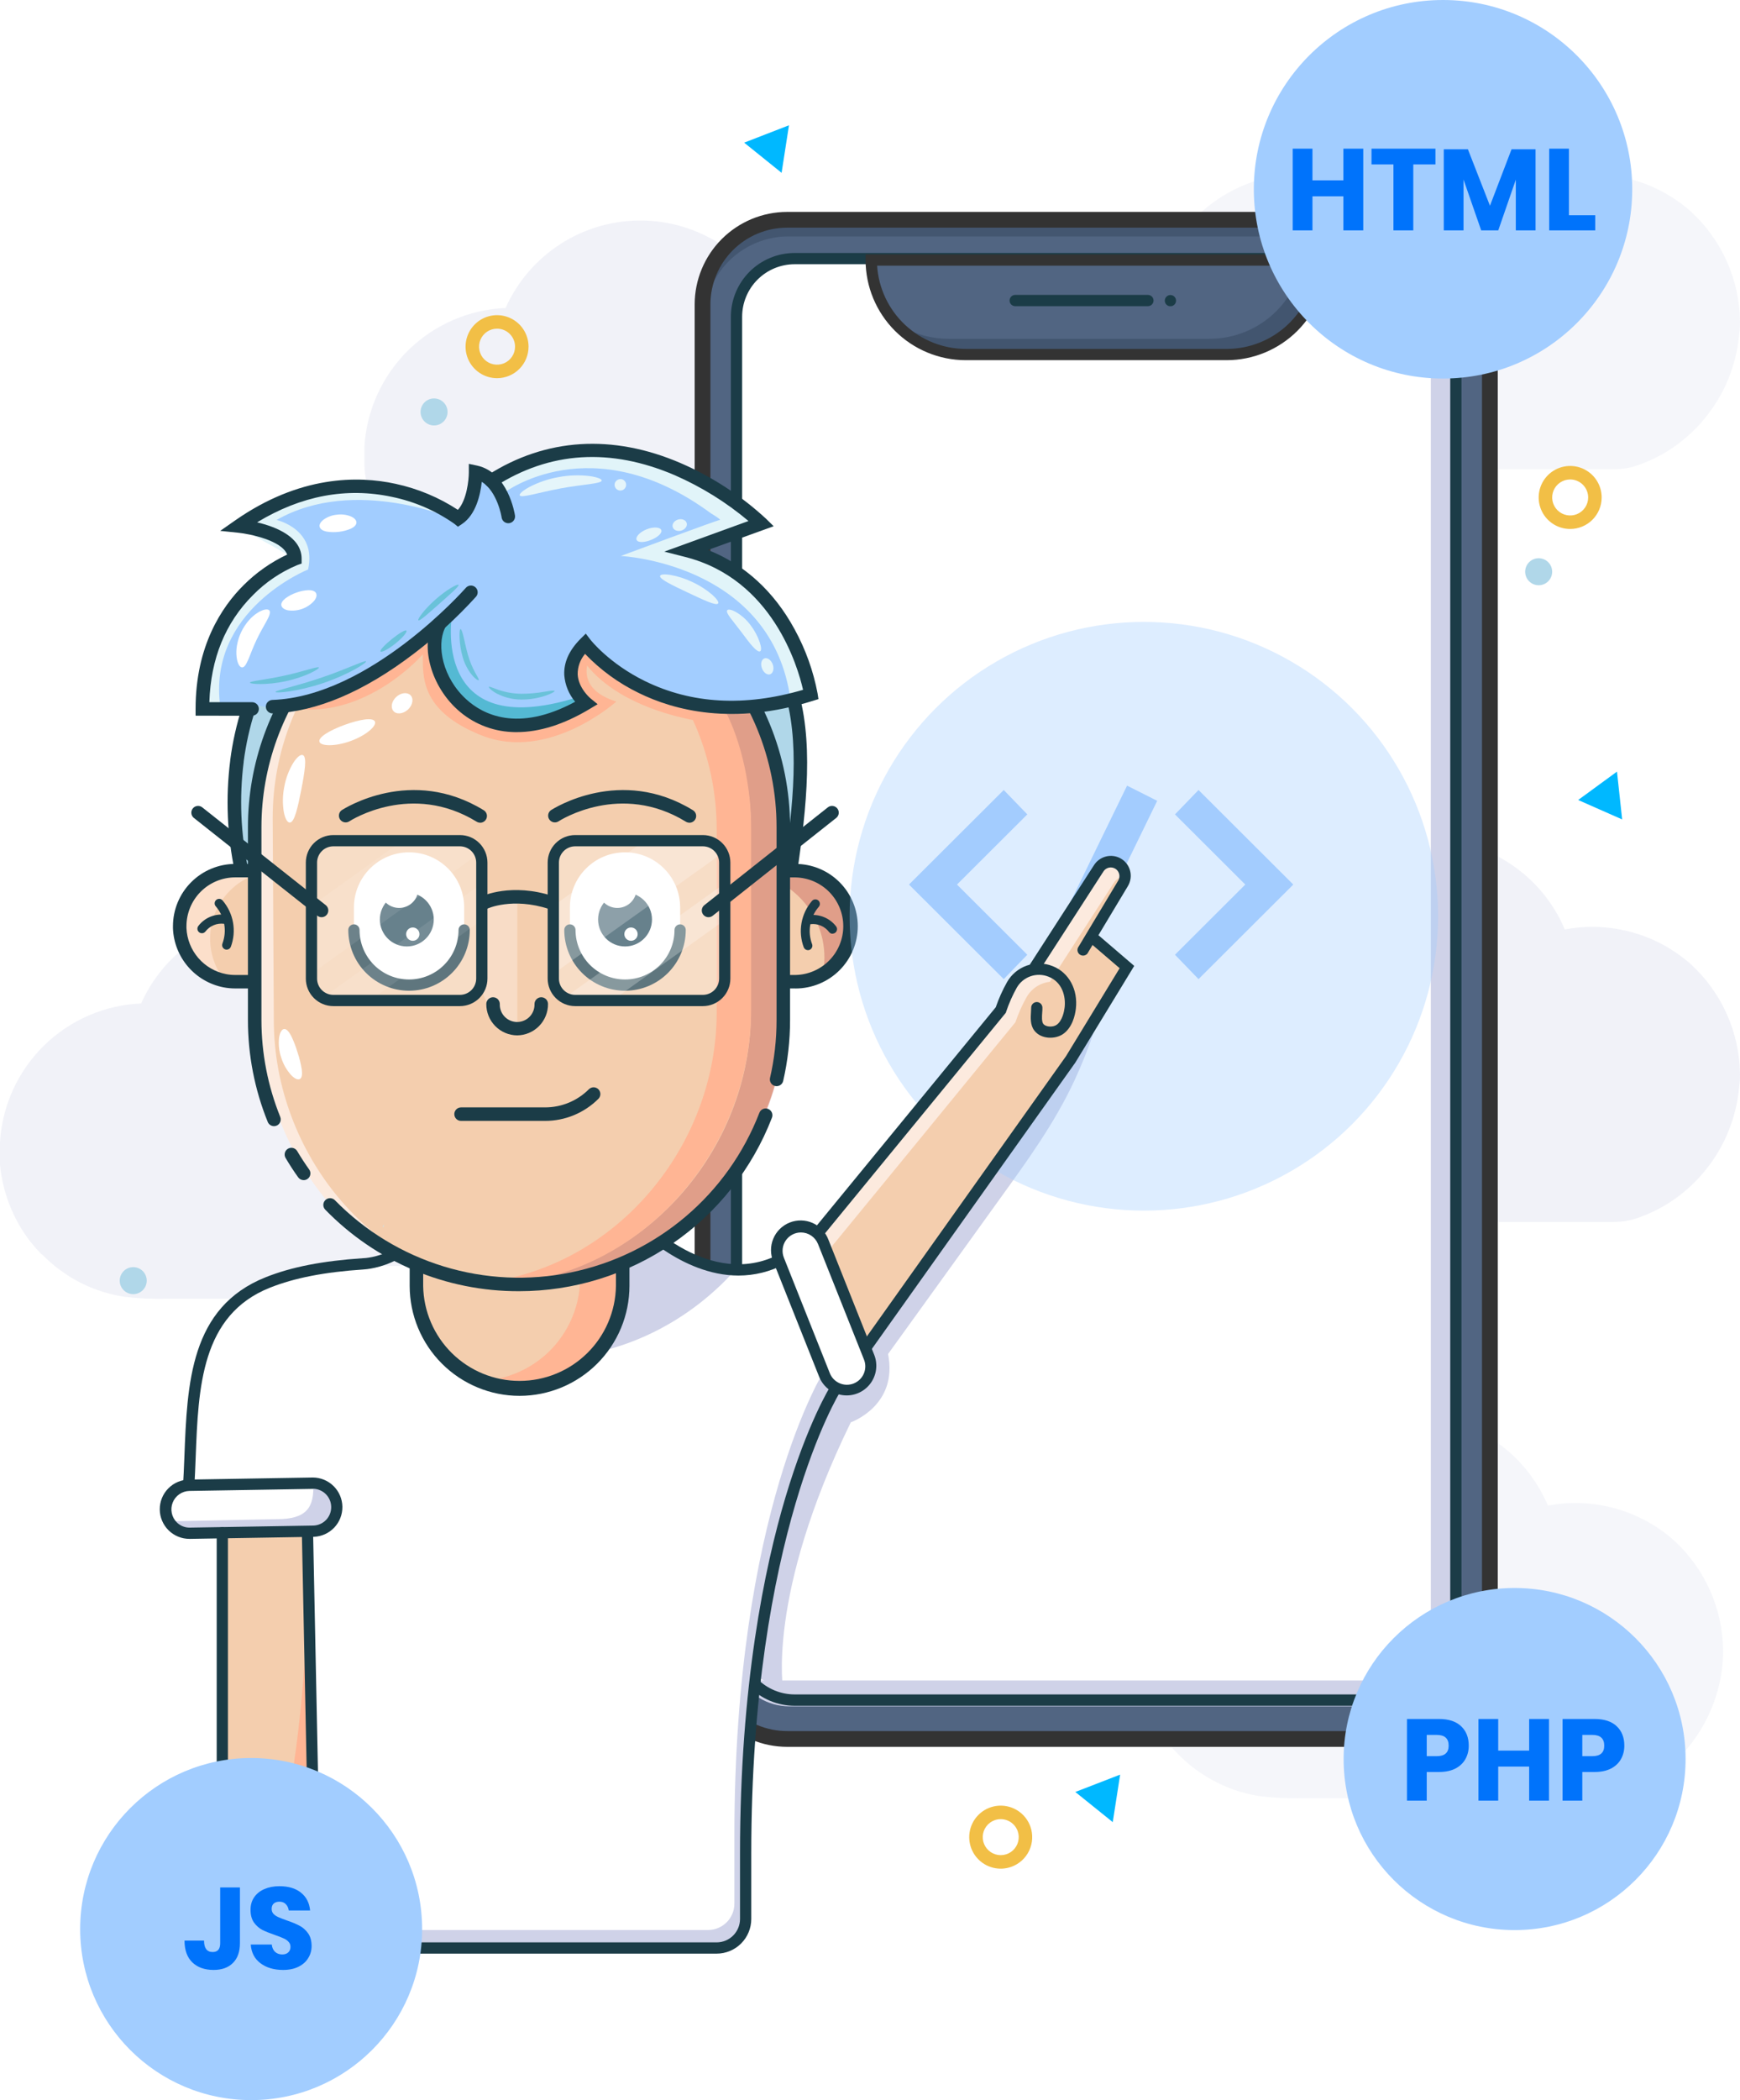 <svg width="518" height="625" viewBox="0 0 518 625" fill="none" xmlns="http://www.w3.org/2000/svg">
<path d="M92.719 456.453H65.93V557.919H92.719V456.453Z" fill="#F4CEAE"/>
<path d="M92.719 456.453V557.919H79.659C79.652 556.659 79.934 555.415 80.483 554.282C82.164 550.839 83.443 546.205 84.428 541.711C88.285 524.11 90.154 504.935 91.252 485.767C91.815 476.022 92.177 466.244 92.411 456.453H92.719Z" fill="#FFB594"/>
<path opacity="0.3" d="M283.254 135.559C283.19 129.382 281.857 123.284 279.337 117.645C276.818 112.005 273.165 106.944 268.607 102.775C263.558 98.306 257.553 95.051 251.052 93.26C244.552 91.469 237.727 91.188 231.101 92.441C227.767 84.555 222.201 77.816 215.088 73.051C207.975 68.287 199.624 65.704 191.063 65.621C182.502 65.537 174.103 67.957 166.899 72.583C159.695 77.208 153.999 83.838 150.511 91.657C139.65 92.112 129.343 96.576 121.581 104.187C113.819 111.798 109.153 122.016 108.485 132.866V133.228V133.59C108.485 133.71 108.485 133.831 108.485 133.951C108.485 134.072 108.485 134.192 108.485 134.313C108.485 134.434 108.485 134.554 108.485 134.675C108.485 134.795 108.485 134.916 108.485 135.036V135.76C108.485 135.88 108.485 136.001 108.485 136.121C108.485 136.242 108.485 136.362 108.485 136.483C108.485 136.604 108.485 136.724 108.485 136.845C108.485 136.965 108.485 137.086 108.485 137.206V137.568C108.485 137.688 108.485 137.809 108.485 137.93C108.485 138.05 108.485 138.171 108.485 138.291V138.653C108.485 138.773 108.485 138.894 108.518 139.015C108.552 139.135 108.518 139.249 108.518 139.37C108.518 139.49 108.518 139.611 108.552 139.731L108.592 140.093L108.632 140.455L108.673 140.81C108.673 140.93 108.673 141.051 108.719 141.171C108.766 141.292 108.753 141.412 108.766 141.533C108.78 141.653 108.8 141.767 108.82 141.888C108.84 142.008 108.82 142.129 108.873 142.243L108.934 142.604L108.994 142.959L109.054 143.314C109.054 143.435 109.101 143.555 109.121 143.669C109.141 143.783 109.168 143.91 109.195 144.031C109.222 144.152 109.242 144.265 109.262 144.379C109.282 144.493 109.315 144.62 109.336 144.734L109.416 145.089L109.496 145.444C109.496 145.558 109.55 145.679 109.583 145.792L109.664 146.147C109.697 146.261 109.724 146.382 109.757 146.496C109.791 146.609 109.818 146.73 109.845 146.851L109.945 147.199C109.945 147.313 110.005 147.433 110.039 147.547L110.139 147.895C110.139 148.009 110.206 148.123 110.246 148.244L110.347 148.585C110.387 148.706 110.421 148.82 110.461 148.933C110.501 149.047 110.534 149.161 110.568 149.275C110.601 149.389 110.648 149.509 110.682 149.623L110.802 149.965L110.923 150.306L111.043 150.648C111.084 150.762 111.13 150.869 111.171 150.983L111.298 151.324C111.338 151.438 111.385 151.552 111.432 151.659L111.559 152.001L111.7 152.336L111.84 152.671L111.981 152.999L112.122 153.334C112.175 153.441 112.222 153.555 112.269 153.662L112.423 153.997C112.47 154.104 112.524 154.211 112.57 154.325C112.617 154.439 112.678 154.539 112.724 154.646L112.885 154.975L113.046 155.296L113.207 155.624L113.374 155.946L113.542 156.267L113.716 156.582C113.769 156.689 113.83 156.796 113.89 156.903L114.064 157.218L114.245 157.533L114.426 157.848L114.606 158.156L114.794 158.471C114.854 158.571 114.921 158.672 114.981 158.779L115.176 159.08C115.236 159.187 115.303 159.288 115.37 159.388C115.437 159.489 115.497 159.589 115.564 159.69L115.765 159.998L115.966 160.292L116.167 160.594L116.375 160.888C116.448 160.989 116.515 161.089 116.589 161.183L116.796 161.478L117.011 161.772L117.232 162.06C117.299 162.161 117.372 162.255 117.446 162.348L117.667 162.636L117.781 162.777C117.812 162.826 117.85 162.869 117.895 162.904C117.931 162.924 117.965 162.949 117.995 162.978L118.102 163.112C118.169 163.206 118.243 163.293 118.317 163.38L118.531 163.648L118.745 163.909L118.966 164.17L119.187 164.431L119.415 164.686L119.636 164.94C119.717 165.027 119.79 165.114 119.871 165.195C119.951 165.275 120.018 165.369 120.098 165.449L120.333 165.697C120.406 165.784 120.487 165.865 120.56 165.945L120.802 166.193L121.036 166.441L121.277 166.682L121.518 166.923L121.766 167.157L122.007 167.398C122.094 167.472 122.175 167.552 122.255 167.633L122.509 167.86L122.757 168.095L123.012 168.323L123.266 168.55L123.527 168.771C123.608 168.852 123.695 168.925 123.782 168.999L124.043 169.22L124.304 169.434L124.572 169.655L124.833 169.87L125.101 170.077L125.369 170.292L125.644 170.499L125.912 170.7L126.186 170.908L126.461 171.109L126.742 171.31L127.017 171.504L127.298 171.698L127.579 171.892L127.861 172.086L128.149 172.274L128.437 172.462L128.725 172.642L129.013 172.823L129.301 173.004L129.595 173.178L129.883 173.359L130.178 173.526L130.479 173.701L130.774 173.868C130.874 173.922 130.975 173.975 131.069 174.035L131.37 174.196L131.671 174.357L131.973 174.518L132.281 174.672L132.582 174.826L132.89 174.98L133.198 175.127L133.507 175.274L133.815 175.422L134.123 175.562L134.438 175.703L134.746 175.837L135.06 175.971L135.375 176.105L135.69 176.239L136.005 176.366L136.326 176.487L136.641 176.607L136.962 176.728L137.284 176.848L137.605 176.962L137.927 177.076L138.248 177.183L138.577 177.29L138.898 177.398L139.226 177.498L139.554 177.598L139.876 177.692L140.204 177.786L140.539 177.88L140.867 177.967L141.195 178.054L141.523 178.134L141.858 178.215L142.193 178.295L142.521 178.369L142.856 178.442L143.191 178.516L143.526 178.583L143.861 178.643L144.196 178.704L144.531 178.764L144.865 178.824L145.207 178.878H145.441C149.615 179.391 153.822 179.597 158.026 179.494H172.586H243.92C245.698 179.541 247.476 179.447 249.238 179.213C250.867 178.93 252.463 178.481 254 177.873C257.466 176.578 260.757 174.857 263.798 172.75C269.312 168.875 273.903 163.832 277.245 157.98C280.587 152.128 282.598 145.612 283.134 138.894C283.221 137.782 283.261 136.67 283.254 135.559Z" fill="#CFD2E8"/>
<path opacity="0.3" d="M174.756 342.509C174.692 336.332 173.359 330.235 170.839 324.595C168.319 318.955 164.667 313.894 160.109 309.725C155.059 305.256 149.055 302.001 142.554 300.21C136.053 298.419 129.229 298.139 122.603 299.391C119.268 291.506 113.702 284.767 106.589 280.002C99.476 275.237 91.126 272.654 82.565 272.571C74.004 272.488 65.605 274.908 58.401 279.533C51.196 284.159 45.5 290.789 42.013 298.608C31.154 299.066 20.85 303.531 13.091 311.142C5.332 318.753 0.668 328.969 3.05176e-05 339.817V340.178V340.54C3.05176e-05 340.661 3.05176e-05 340.781 3.05176e-05 340.902C3.05176e-05 341.022 3.05176e-05 341.143 3.05176e-05 341.263C3.05176e-05 341.384 3.05176e-05 341.505 3.05176e-05 341.625C3.05176e-05 341.746 3.05176e-05 341.866 3.05176e-05 341.987V342.71C3.05176e-05 342.831 3.05176e-05 342.951 3.05176e-05 343.072C3.05176e-05 343.192 3.05176e-05 343.313 3.05176e-05 343.433C3.05176e-05 343.554 3.05176e-05 343.675 3.05176e-05 343.795C3.05176e-05 343.916 3.05176e-05 344.036 3.05176e-05 344.157V344.518C3.05176e-05 344.639 3.05176e-05 344.759 3.05176e-05 344.88C3.05176e-05 345.001 3.05176e-05 345.121 3.05176e-05 345.242V345.603C3.05176e-05 345.724 3.05176e-05 345.844 3.05176e-05 345.965C3.05176e-05 346.086 3.05176e-05 346.199 3.05176e-05 346.32C3.05176e-05 346.441 3.05176e-05 346.561 3.05176e-05 346.682L0.04 347.043L0.08 347.405L0.121 347.76C0.121 347.88 0.154 348.001 0.167 348.122C0.181 348.242 0.167 348.363 0.214 348.483C0.261 348.604 0.248 348.718 0.268 348.838C0.288 348.959 0.301 349.079 0.322 349.193L0.382 349.555L0.442 349.91L0.502 350.265C0.502 350.385 0.549 350.506 0.569 350.62C0.589 350.734 0.616 350.861 0.643 350.981C0.67 351.102 0.69 351.216 0.71 351.33C0.73 351.444 0.764 351.571 0.784 351.685L0.864 352.04L0.944 352.395C0.944 352.508 0.998 352.629 1.031 352.743L1.112 353.098C1.145 353.212 1.172 353.332 1.206 353.446C1.239 353.56 1.266 353.68 1.293 353.801L1.393 354.149C1.393 354.263 1.453 354.384 1.487 354.498L1.587 354.846C1.587 354.96 1.654 355.074 1.694 355.194L1.795 355.536C1.835 355.656 1.869 355.77 1.909 355.884C1.949 355.998 1.982 356.112 2.016 356.225C2.049 356.339 2.096 356.46 2.13 356.574L2.25 356.915L2.371 357.257L2.491 357.598C2.532 357.712 2.579 357.819 2.619 357.933L2.746 358.275C2.786 358.389 2.833 358.503 2.88 358.61L3.007 358.951L3.148 359.286L3.288 359.621L3.429 359.949L3.57 360.284C3.623 360.391 3.67 360.505 3.717 360.612L3.871 360.947C3.918 361.054 3.972 361.161 4.018 361.275C4.065 361.389 4.126 361.49 4.173 361.597L4.333 361.925L4.494 362.246L4.655 362.575L4.822 362.896L4.99 363.218L5.164 363.532C5.217 363.64 5.278 363.747 5.338 363.854L5.512 364.169L5.693 364.483L5.874 364.798L6.055 365.106L6.242 365.421C6.302 365.522 6.369 365.622 6.43 365.729L6.624 366.031C6.684 366.138 6.751 366.238 6.818 366.339C6.885 366.439 6.945 366.54 7.012 366.64L7.213 366.948L7.414 367.243L7.615 367.544L7.823 367.839C7.896 367.939 7.963 368.04 8.037 368.134L8.245 368.428L8.459 368.723L8.68 369.011C8.747 369.111 8.821 369.205 8.894 369.299L9.115 369.587L9.229 369.728C9.26 369.776 9.298 369.819 9.343 369.855C9.379 369.875 9.413 369.9 9.443 369.928L9.551 370.062C9.618 370.156 9.691 370.243 9.765 370.33L9.979 370.598L10.194 370.859L10.415 371.121L10.636 371.382L10.863 371.636L11.084 371.891C11.165 371.978 11.238 372.065 11.319 372.145C11.399 372.226 11.466 372.319 11.546 372.4L11.781 372.648C11.854 372.735 11.935 372.815 12.008 372.895L12.25 373.143L12.645 373.404L12.886 373.645L13.127 373.887L13.375 374.121L13.616 374.362C13.703 374.436 13.783 374.516 13.864 374.597L14.118 374.824L14.366 375.059L14.62 375.286L14.875 375.514L15.136 375.735C15.217 375.815 15.304 375.889 15.391 375.963L15.652 376.184L15.913 376.398L16.181 376.619L16.442 376.833L16.71 377.041L16.978 377.255L17.253 377.463L17.52 377.664L17.795 377.872L18.07 378.072L18.351 378.273L18.626 378.468L18.907 378.662L19.188 378.856L19.47 379.05L19.757 379.238L20.012 379.432L20.3 379.613L20.588 379.794L20.876 379.975L21.171 380.149L21.459 380.33L21.753 380.497L22.055 380.671L22.349 380.839C22.45 380.892 22.55 380.946 22.644 381.006L22.945 381.167L23.247 381.327L23.548 381.488L23.856 381.642L24.158 381.796L24.466 381.95L24.774 382.098L25.082 382.245L25.39 382.392L25.698 382.533L26.013 382.674L26.321 382.808L26.636 382.942L26.951 383.075L27.265 383.209L27.58 383.337L27.901 383.457L28.216 383.578L28.538 383.698L28.859 383.819L29.181 383.933L29.502 384.047L29.824 384.154L30.152 384.261L30.473 384.368L30.802 384.469L31.13 384.569L31.451 384.663L31.779 384.757L32.114 384.85L32.442 384.937L32.77 385.024L33.099 385.105L33.434 385.185L33.769 385.266L34.097 385.339L34.431 385.413L34.766 385.487L35.101 385.554L35.436 385.614L35.771 385.674L36.106 385.734L36.441 385.795L36.782 385.848L37.017 385.882C41.191 386.395 45.397 386.601 49.601 386.498H64.161H135.496C137.273 386.545 139.051 386.451 140.813 386.217C142.442 385.934 144.038 385.485 145.575 384.877C149.018 383.559 152.285 381.82 155.3 379.7C160.813 375.825 165.405 370.782 168.747 364.93C172.089 359.079 174.099 352.562 174.635 345.844C174.723 344.733 174.763 343.621 174.756 342.509Z" fill="#CFD2E8"/>
<path opacity="0.3" d="M517.999 319.738C517.939 313.556 516.608 307.452 514.088 301.806C511.568 296.16 507.914 291.093 503.352 286.921C498.303 282.451 492.298 279.197 485.797 277.406C479.296 275.614 472.472 275.334 465.846 276.586C462.512 268.701 456.946 261.962 449.833 257.197C442.72 252.432 434.369 249.85 425.808 249.766C417.247 249.683 408.848 252.103 401.644 256.729C394.44 261.354 388.744 267.984 385.256 275.803C374.395 276.258 364.087 280.722 356.326 288.333C348.564 295.944 343.898 306.162 343.23 317.012V317.374V317.735C343.23 317.856 343.23 317.977 343.23 318.097C343.23 318.218 343.23 318.338 343.23 318.459C343.23 318.579 343.23 318.7 343.23 318.82C343.23 318.941 343.23 319.061 343.23 319.182V319.905C343.23 320.026 343.23 320.146 343.23 320.267C343.23 320.388 343.23 320.508 343.23 320.629C343.23 320.749 343.23 320.87 343.23 320.99C343.23 321.111 343.23 321.231 343.23 321.352V321.714C343.23 321.834 343.23 321.955 343.23 322.075C343.23 322.196 343.23 322.316 343.23 322.437V322.799C343.23 322.919 343.23 323.04 343.263 323.16C343.297 323.281 343.263 323.401 343.263 323.522C343.263 323.643 343.263 323.756 343.263 323.877L343.304 324.239L343.344 324.6L343.384 324.962C343.384 325.076 343.384 325.196 343.431 325.317C343.478 325.437 343.464 325.558 343.478 325.679C343.491 325.799 343.478 325.913 343.531 326.034C343.585 326.154 343.531 326.275 343.585 326.395L343.645 326.75L343.705 327.105L343.766 327.46C343.766 327.581 343.813 327.701 343.833 327.822C343.853 327.942 343.879 328.056 343.906 328.177C343.933 328.297 343.953 328.411 343.973 328.532C343.993 328.652 344.027 328.766 344.047 328.887L344.127 329.235L344.208 329.59C344.208 329.71 344.261 329.824 344.295 329.945L344.375 330.293L344.469 330.648C344.469 330.762 344.529 330.876 344.556 330.996L344.656 331.345C344.656 331.458 344.717 331.579 344.75 331.693L344.851 332.041C344.884 332.155 344.918 332.276 344.958 332.389L345.058 332.738L345.172 333.079C345.206 333.193 345.246 333.307 345.279 333.421C345.313 333.535 345.36 333.655 345.393 333.769L345.514 334.111L345.634 334.452L345.755 334.794L345.882 335.135C345.922 335.242 345.969 335.356 346.009 335.47C346.049 335.584 346.096 335.698 346.143 335.812C346.19 335.926 346.23 336.033 346.27 336.147L346.411 336.481L346.552 336.816L346.692 337.151L346.833 337.479L346.98 337.808L347.134 338.142C347.181 338.25 347.235 338.357 347.282 338.471C347.329 338.584 347.389 338.685 347.436 338.799L347.597 339.12L347.757 339.448L347.918 339.77L348.085 340.091L348.253 340.413C348.313 340.52 348.367 340.627 348.427 340.728C348.487 340.828 348.541 340.942 348.601 341.049C348.661 341.156 348.715 341.257 348.775 341.364L348.956 341.679L349.137 341.993L349.318 342.302L349.505 342.616C349.566 342.717 349.633 342.817 349.693 342.924L349.887 343.233C349.947 343.333 350.014 343.433 350.081 343.534L350.276 343.842L350.476 344.143L350.677 344.445L350.878 344.739L351.086 345.041C351.16 345.135 351.227 345.235 351.3 345.335L351.508 345.623C351.582 345.724 351.649 345.824 351.722 345.918L351.943 346.206C352.01 346.307 352.084 346.4 352.158 346.494L352.379 346.782L352.492 346.923C352.523 346.971 352.561 347.014 352.606 347.05L352.707 347.124L352.814 347.264L353.028 347.526C353.095 347.619 353.169 347.706 353.242 347.793L353.457 348.055L353.678 348.316L353.899 348.577L354.127 348.832L354.348 349.093C354.428 349.173 354.502 349.26 354.582 349.347C354.662 349.434 354.729 349.515 354.81 349.595C354.89 349.675 354.964 349.762 355.044 349.85C355.124 349.937 355.198 350.01 355.272 350.097L355.513 350.338L355.747 350.586L355.988 350.827L356.23 351.068L356.477 351.31L356.718 351.544L356.966 351.778L357.221 352.013L357.469 352.241L357.723 352.468L357.978 352.696L358.239 352.924L358.493 353.145L358.755 353.366L359.016 353.58L359.284 353.801L359.545 354.015L359.813 354.223L360.081 354.437L360.355 354.645L360.623 354.853L360.898 355.053L361.172 355.254L361.454 355.455L361.728 355.65L362.009 355.844L362.291 356.038L362.572 356.232L362.86 356.42L363.148 356.607L363.436 356.788L363.724 356.969L364.012 357.15L364.307 357.331L364.595 357.505L364.889 357.679L365.191 357.846L365.485 358.014L365.78 358.181L366.081 358.342L366.383 358.503L366.684 358.663L366.992 358.817L367.294 358.971L367.602 359.125L367.91 359.273L368.218 359.42L368.526 359.568L368.834 359.708L369.149 359.849L369.457 359.983L369.772 360.123L370.087 360.251L370.401 360.385L370.716 360.512L371.038 360.632L371.352 360.76L371.674 360.874L371.995 360.994L372.317 361.108L372.638 361.222L372.96 361.329L373.288 361.436L373.609 361.543L373.938 361.644L374.266 361.744L374.587 361.838L374.915 361.932L375.25 362.025L375.578 362.113L375.907 362.2L376.235 362.287L376.57 362.367L376.905 362.441L377.233 362.514L377.568 362.588L377.902 362.662L378.237 362.729L378.572 362.789L378.907 362.856L379.242 362.91L379.577 362.97L379.918 363.023H380.153C384.327 363.537 388.533 363.743 392.737 363.64H407.297H478.632C480.409 363.687 482.187 363.593 483.95 363.358C485.578 363.075 487.174 362.627 488.711 362.019C492.157 360.717 495.427 358.994 498.449 356.889C503.963 353.014 508.554 347.971 511.896 342.119C515.238 336.267 517.249 329.751 517.785 323.033C517.972 321.955 518.006 320.843 517.999 319.738Z" fill="#CFD2E8"/>
<path opacity="0.2" d="M512.976 491.192C512.917 485.01 511.586 478.906 509.066 473.26C506.546 467.614 502.891 462.547 498.329 458.375C493.28 453.906 487.275 450.651 480.774 448.86C474.273 447.069 467.449 446.788 460.823 448.041C457.489 440.155 451.923 433.416 444.81 428.651C437.696 423.887 429.346 421.304 420.785 421.221C412.224 421.137 403.825 423.557 396.621 428.183C389.417 432.808 383.721 439.438 380.233 447.257C369.372 447.712 359.064 452.176 351.303 459.787C343.541 467.398 338.875 477.616 338.207 488.466V488.828V489.19C338.207 489.31 338.207 489.431 338.207 489.551C338.207 489.672 338.207 489.792 338.207 489.913C338.207 490.033 338.207 490.154 338.207 490.275C338.207 490.395 338.207 490.516 338.207 490.636V491.36C338.207 491.48 338.207 491.601 338.207 491.721C338.207 491.842 338.207 491.962 338.207 492.083C338.207 492.203 338.207 492.324 338.207 492.445C338.207 492.565 338.207 492.686 338.207 492.806V493.168C338.207 493.288 338.207 493.409 338.207 493.53C338.207 493.65 338.207 493.771 338.207 493.891V494.253C338.207 494.373 338.207 494.494 338.24 494.614C338.274 494.735 338.24 494.849 338.24 494.969C338.24 495.09 338.24 495.211 338.274 495.331L338.314 495.693L338.354 496.054L338.394 496.409C338.394 496.53 338.428 496.651 338.441 496.771C338.455 496.892 338.475 497.012 338.488 497.133C338.501 497.253 338.522 497.367 338.542 497.488C338.562 497.608 338.575 497.729 338.595 497.843L338.656 498.204L338.716 498.559L338.776 498.914C338.776 499.035 338.823 499.155 338.843 499.269C338.863 499.383 338.89 499.51 338.917 499.631C338.944 499.751 338.964 499.865 338.984 499.979C339.004 500.093 339.037 500.22 339.057 500.334L339.138 500.689L339.218 501.044C339.218 501.158 339.272 501.278 339.305 501.392L339.386 501.747C339.386 501.861 339.446 501.982 339.479 502.096C339.513 502.209 339.54 502.33 339.566 502.45L339.667 502.799C339.667 502.913 339.727 503.033 339.761 503.147L339.861 503.495C339.895 503.609 339.928 503.723 339.968 503.844L340.069 504.185C340.109 504.306 340.142 504.42 340.183 504.533C340.223 504.647 340.256 504.761 340.29 504.875C340.323 504.989 340.37 505.109 340.404 505.223L340.524 505.565L340.645 505.906L340.765 506.248C340.805 506.362 340.852 506.469 340.892 506.583L341.02 506.924C341.06 507.038 341.107 507.152 341.154 507.259L341.281 507.601L341.422 507.936L341.562 508.271L341.703 508.599L341.844 508.934C341.897 509.041 341.944 509.155 341.991 509.262L342.145 509.597C342.192 509.704 342.245 509.811 342.292 509.925C342.339 510.039 342.399 510.139 342.446 510.246L342.607 510.574L342.768 510.896L342.929 511.224L343.096 511.546L343.263 511.867L343.437 512.182C343.491 512.289 343.551 512.396 343.612 512.503L343.786 512.818L343.967 513.133L344.147 513.448L344.328 513.756L344.516 514.071C344.576 514.171 344.643 514.271 344.703 514.379L344.898 514.68C344.958 514.787 345.025 514.888 345.092 514.988C345.159 515.089 345.219 515.189 345.286 515.289L345.487 515.598L345.688 515.892L345.889 516.194L346.096 516.488C346.17 516.589 346.237 516.689 346.311 516.783L346.518 517.078L346.733 517.372L346.954 517.66C347.021 517.761 347.094 517.855 347.168 517.948L347.389 518.236L347.503 518.377C347.533 518.425 347.572 518.468 347.617 518.504C347.653 518.524 347.687 518.549 347.717 518.578L347.824 518.712C347.891 518.806 347.965 518.893 348.039 518.98L348.253 519.248L348.467 519.509L348.688 519.77L348.909 520.031L349.137 520.286L349.358 520.54C349.438 520.627 349.512 520.714 349.592 520.795C349.673 520.875 349.74 520.969 349.82 521.049L350.055 521.297C350.128 521.384 350.209 521.464 350.282 521.545L350.523 521.793L350.758 522.04L350.999 522.282L351.24 522.523L351.488 522.757L351.729 522.998C351.816 523.072 351.896 523.152 351.977 523.233L352.231 523.46L352.479 523.695L352.734 523.922L352.988 524.15L353.249 524.371C353.33 524.452 353.417 524.525 353.504 524.599L353.765 524.82L354.026 525.034L354.294 525.255L354.555 525.47L354.823 525.677L355.091 525.891L355.366 526.099L355.634 526.3L355.908 526.508L356.183 526.709L356.464 526.91L356.739 527.104L357.02 527.298L357.301 527.492L357.582 527.686L357.87 527.874L358.158 528.061L358.446 528.242L358.734 528.423L359.022 528.604L359.317 528.778L359.605 528.959L359.9 529.126L360.201 529.3L360.496 529.468C360.596 529.522 360.697 529.575 360.791 529.635L361.092 529.796L361.393 529.957L361.695 530.118L362.003 530.272L362.304 530.426L362.612 530.58L362.92 530.727L363.228 530.874L363.536 531.022L363.845 531.162L364.159 531.303L364.467 531.437L364.782 531.571L365.097 531.705L365.412 531.839L365.727 531.966L366.048 532.087L366.363 532.207L366.684 532.328L367.006 532.448L367.327 532.562L367.649 532.676L367.97 532.783L368.298 532.89L368.62 532.997L368.948 533.098L369.276 533.198L369.598 533.292L369.926 533.386L370.261 533.48L370.589 533.567L370.917 533.654L371.245 533.734L371.58 533.815L371.915 533.895L372.243 533.969L372.578 534.042L372.913 534.116L373.248 534.183L373.583 534.243L373.917 534.303L374.252 534.364L374.587 534.424L374.929 534.478L375.163 534.511C379.337 535.025 383.543 535.231 387.748 535.127H402.308H473.642C475.419 535.175 477.198 535.081 478.96 534.846C480.589 534.563 482.184 534.114 483.722 533.506C487.188 532.211 490.479 530.49 493.52 528.383C499.034 524.508 503.625 519.465 506.967 513.613C510.309 507.762 512.32 501.245 512.856 494.527C512.943 493.416 512.983 492.304 512.976 491.192Z" fill="#CFD2E8"/>
<path opacity="0.2" d="M517.999 95.709C517.935 89.532 516.602 83.435 514.082 77.795C511.562 72.155 507.91 67.094 503.352 62.925C498.304 58.459 492.301 55.207 485.803 53.417C479.304 51.627 472.483 51.347 465.86 52.598C462.525 44.712 456.959 37.973 449.846 33.208C442.733 28.444 434.383 25.861 425.822 25.778C417.261 25.694 408.862 28.114 401.657 32.74C394.453 37.365 388.757 43.995 385.27 51.814C374.408 52.269 364.101 56.733 356.339 64.344C348.577 71.955 343.911 82.173 343.243 93.023V93.385V93.747C343.243 93.867 343.243 93.988 343.243 94.108C343.243 94.229 343.243 94.349 343.243 94.47C343.243 94.591 343.243 94.711 343.243 94.832C343.243 94.952 343.243 95.073 343.243 95.193V95.917C343.243 96.037 343.243 96.158 343.243 96.278C343.243 96.399 343.243 96.519 343.243 96.64C343.243 96.76 343.243 96.881 343.243 97.001C343.243 97.122 343.243 97.243 343.243 97.363V97.725C343.243 97.845 343.243 97.966 343.243 98.087C343.243 98.207 343.243 98.328 343.243 98.448V98.81C343.243 98.93 343.243 99.051 343.277 99.171C343.31 99.292 343.277 99.406 343.277 99.526C343.277 99.647 343.277 99.768 343.277 99.888L343.317 100.25L343.357 100.611L343.397 100.966C343.397 101.087 343.397 101.208 343.444 101.328C343.491 101.449 343.478 101.569 343.491 101.69C343.504 101.81 343.491 101.924 343.545 102.045C343.598 102.165 343.545 102.286 343.598 102.4L343.658 102.761L343.719 103.116L343.779 103.471C343.779 103.592 343.826 103.712 343.846 103.826C343.866 103.94 343.893 104.067 343.92 104.188C343.946 104.308 343.966 104.422 343.987 104.536C344.007 104.65 344.04 104.777 344.06 104.891L344.141 105.246L344.221 105.601C344.221 105.715 344.275 105.835 344.308 105.949L344.388 106.304C344.388 106.418 344.449 106.539 344.482 106.653C344.516 106.766 344.542 106.887 344.569 107.007L344.67 107.356C344.67 107.47 344.73 107.59 344.763 107.704L344.864 108.052C344.897 108.166 344.931 108.28 344.971 108.401L345.072 108.742C345.112 108.863 345.145 108.977 345.185 109.09C345.226 109.204 345.259 109.318 345.293 109.432C345.326 109.546 345.373 109.666 345.406 109.78L345.527 110.122L345.648 110.463L345.768 110.805C345.808 110.919 345.855 111.026 345.895 111.14L346.023 111.481C346.063 111.595 346.11 111.709 346.157 111.816L346.284 112.158L346.424 112.493L346.565 112.828L346.706 113.156L346.846 113.491C346.9 113.598 346.947 113.712 346.994 113.819L347.148 114.154C347.195 114.261 347.248 114.368 347.295 114.482C347.342 114.596 347.402 114.696 347.449 114.803L347.61 115.131L347.771 115.453L347.931 115.781L348.099 116.103L348.266 116.424L348.44 116.739C348.494 116.846 348.554 116.953 348.615 117.06L348.789 117.375L348.969 117.69L349.15 118.005L349.331 118.313L349.519 118.628C349.579 118.728 349.646 118.828 349.706 118.936L349.9 119.237C349.961 119.344 350.028 119.445 350.095 119.545C350.162 119.646 350.222 119.746 350.289 119.846L350.49 120.155L350.691 120.449L350.892 120.751L351.099 121.045C351.173 121.146 351.24 121.246 351.314 121.34L351.521 121.635L351.735 121.929L351.957 122.217C352.023 122.318 352.097 122.412 352.171 122.505L352.392 122.793L352.506 122.934C352.536 122.982 352.575 123.025 352.62 123.061C352.656 123.081 352.69 123.106 352.72 123.135L352.827 123.269C352.894 123.363 352.968 123.45 353.042 123.537L353.256 123.805L353.47 124.066L353.691 124.327L353.912 124.588L354.14 124.843L354.361 125.097C354.441 125.184 354.515 125.271 354.595 125.352C354.676 125.432 354.743 125.526 354.823 125.606L355.057 125.854C355.131 125.941 355.211 126.022 355.285 126.102L355.526 126.35L355.761 126.597L356.002 126.839L356.243 127.08L356.491 127.314L356.732 127.555C356.819 127.629 356.899 127.709 356.98 127.79L357.234 128.017L357.482 128.252L357.736 128.479L357.991 128.707L358.252 128.928C358.332 129.009 358.42 129.082 358.507 129.156L358.768 129.377L359.029 129.591L359.297 129.812L359.558 130.027L359.826 130.234L360.094 130.449L360.368 130.656L360.636 130.857L360.911 131.065L361.186 131.266L361.467 131.467L361.741 131.661L362.023 131.855L362.304 132.049L362.585 132.243L362.873 132.431L363.161 132.618L363.449 132.799L363.737 132.98L364.025 133.161L364.32 133.335L364.608 133.516L364.903 133.683L365.204 133.857L365.499 134.025C365.599 134.079 365.7 134.132 365.793 134.192L366.095 134.353L366.396 134.514L366.698 134.675L367.006 134.829L367.307 134.983L367.615 135.137L367.923 135.284L368.231 135.431L368.539 135.579L368.847 135.719L369.162 135.86L369.47 135.994L369.785 136.128L370.1 136.262L370.415 136.396L370.729 136.523L371.051 136.644L371.366 136.764L371.687 136.885L372.009 137.005L372.33 137.119L372.652 137.233L372.973 137.34L373.301 137.447L373.623 137.554L373.951 137.655L374.279 137.755L374.601 137.849L374.929 137.943L375.264 138.037L375.592 138.124L375.92 138.211L376.248 138.291L376.583 138.372L376.918 138.452L377.246 138.526L377.581 138.599L377.916 138.673L378.251 138.74L378.586 138.8L378.92 138.86L379.255 138.921L379.59 138.981L379.932 139.035H380.166C384.34 139.548 388.546 139.754 392.751 139.651H407.311H478.645C480.422 139.698 482.2 139.604 483.963 139.369C485.592 139.087 487.187 138.638 488.725 138.03C492.17 136.728 495.441 135.005 498.463 132.9C503.976 129.025 508.567 123.982 511.909 118.13C515.251 112.278 517.262 105.762 517.798 99.044C517.972 97.933 518.006 96.801 517.999 95.709Z" fill="#CFD2E8"/>
<path d="M418.147 65.658H234.102C220.194 65.658 208.92 76.932 208.92 90.84V492.552C208.92 506.459 220.194 517.734 234.102 517.734H418.147C432.055 517.734 443.33 506.459 443.33 492.552V90.84C443.33 76.932 432.055 65.658 418.147 65.658Z" fill="#516582"/>
<path opacity="0.3" d="M443.999 90.17V95.528C444 92.221 443.349 88.946 442.084 85.89C440.819 82.835 438.964 80.058 436.626 77.72C434.287 75.381 431.511 73.526 428.455 72.261C425.399 70.996 422.124 70.345 418.817 70.346H234.772C231.464 70.345 228.189 70.996 225.134 72.261C222.078 73.526 219.302 75.381 216.963 77.72C214.625 80.058 212.77 82.835 211.504 85.89C210.239 88.946 209.588 92.221 209.589 95.528V90.17C209.588 86.863 210.239 83.588 211.504 80.532C212.77 77.477 214.625 74.7 216.963 72.362C219.302 70.023 222.078 68.168 225.134 66.903C228.189 65.638 231.464 64.987 234.772 64.988H418.817C422.124 64.987 425.399 65.638 428.455 66.903C431.511 68.168 434.287 70.023 436.626 72.362C438.964 74.7 440.819 77.477 442.084 80.532C443.349 83.588 444 86.863 443.999 90.17Z" fill="#233449"/>
<path d="M417.029 76.956H235.636C226.081 76.956 218.336 84.701 218.336 94.256V488.627C218.336 498.181 226.081 505.926 235.636 505.926H417.029C426.583 505.926 434.328 498.181 434.328 488.627V94.256C434.328 84.701 426.583 76.956 417.029 76.956Z" fill="white"/>
<path d="M233.191 503.16C233.191 503.16 228.021 475.031 253.283 423.253C253.283 423.253 267.455 418.324 264.374 402.92L270.362 394.622L283.79 376.003L297.855 356.467C305.985 345.202 314.036 334.111 319.903 321.446C321.998 316.925 323.856 312.297 325.468 307.582C326.179 305.498 326.084 303.223 325.2 301.206L321.128 291.91L224.324 432.496L215.081 487.93L215.751 492.833C215.751 492.833 230.726 502.544 233.191 503.16Z" fill="#CFD2E8"/>
<path d="M418.362 519.824H234.33C227.033 519.816 220.036 516.915 214.876 511.756C209.715 506.597 206.812 499.601 206.803 492.304V90.585C206.812 83.288 209.715 76.291 214.875 71.131C220.036 65.971 227.032 63.068 234.33 63.059H418.362C425.659 63.068 432.654 65.971 437.814 71.132C442.973 76.292 445.874 83.288 445.881 90.585V492.304C445.874 499.6 442.973 506.596 437.813 511.755C432.654 516.915 425.658 519.816 418.362 519.824ZM234.33 67.747C228.275 67.754 222.47 70.163 218.188 74.444C213.907 78.726 211.499 84.531 211.491 90.585V492.304C211.499 498.358 213.907 504.162 218.189 508.443C222.471 512.723 228.275 515.13 234.33 515.135H418.362C424.415 515.128 430.218 512.721 434.498 508.44C438.778 504.16 441.186 498.357 441.193 492.304V90.585C441.188 84.531 438.781 78.726 434.5 74.445C430.22 70.163 424.416 67.754 418.362 67.747H234.33Z" fill="#333333"/>
<path d="M433.659 92.414V490.469C433.659 492.741 433.213 494.991 432.343 497.09C431.474 499.189 430.2 501.097 428.594 502.703C426.987 504.31 425.08 505.584 422.98 506.453C420.881 507.322 418.631 507.769 416.359 507.768H234.999C231.791 507.77 228.645 506.878 225.915 505.193C223.184 503.507 220.978 501.094 219.542 498.224C221.946 499.439 224.603 500.07 227.297 500.066H408.657C410.929 500.067 413.179 499.62 415.278 498.751C417.378 497.882 419.285 496.608 420.892 495.001C422.498 493.395 423.772 491.487 424.641 489.388C425.51 487.289 425.957 485.039 425.956 482.767V84.745C425.96 82.051 425.329 79.394 424.115 76.99C426.979 78.423 429.389 80.624 431.074 83.348C432.76 86.072 433.654 89.211 433.659 92.414Z" fill="#CFD2E8"/>
<path d="M416.111 507.601H236.553C231.519 507.594 226.694 505.588 223.137 502.026C219.581 498.463 217.584 493.634 217.586 488.6V94.256C217.591 89.226 219.591 84.404 223.147 80.847C226.703 77.29 231.524 75.289 236.553 75.282H416.111C421.142 75.287 425.965 77.288 429.522 80.845C433.079 84.402 435.08 89.225 435.085 94.256V488.6C435.087 493.635 433.089 498.465 429.531 502.028C425.973 505.591 421.146 507.595 416.111 507.601ZM236.553 78.63C232.411 78.636 228.441 80.284 225.513 83.213C222.585 86.143 220.938 90.114 220.935 94.256V488.6C220.938 492.742 222.585 496.713 225.513 499.642C228.441 502.572 232.411 504.22 236.553 504.225H416.111C420.254 504.22 424.225 502.572 427.154 499.643C430.083 496.714 431.731 492.743 431.736 488.6V94.256C431.731 90.113 430.083 86.142 427.154 83.213C424.225 80.284 420.254 78.636 416.111 78.63H236.553Z" fill="#1B3C47"/>
<path d="M259.82 77.713H393.769C393.769 85.173 390.805 92.328 385.53 97.603C380.255 102.879 373.1 105.842 365.639 105.842H287.949C280.489 105.842 273.334 102.879 268.059 97.603C262.784 92.328 259.82 85.173 259.82 77.713Z" fill="#516582"/>
<path opacity="0.3" d="M265.178 94.932C265.902 95.876 266.687 96.771 267.529 97.611C270.138 100.227 273.239 102.301 276.652 103.715C280.066 105.129 283.725 105.854 287.42 105.849H365.11C372.571 105.849 379.725 102.885 385.001 97.61C390.276 92.335 393.24 85.18 393.24 77.72H387.768C386.59 84.202 383.173 90.066 378.115 94.287C373.056 98.508 366.676 100.82 360.087 100.819H282.397C276.162 100.83 270.102 98.758 265.178 94.932Z" fill="#213144"/>
<path d="M365.177 107.182H287.487C279.586 107.173 272.01 104.03 266.423 98.443C260.835 92.855 257.692 85.28 257.684 77.378V75.704H394.981V77.378C394.972 85.28 391.829 92.855 386.242 98.443C380.655 104.03 373.079 107.173 365.177 107.182ZM261.119 79.052C261.553 85.762 264.522 92.056 269.425 96.658C274.327 101.26 280.797 103.825 287.521 103.833H365.211C371.935 103.825 378.404 101.26 383.307 96.658C388.209 92.056 391.179 85.762 391.612 79.052H261.119Z" fill="#333333"/>
<path d="M341.736 91.108H302.221C301.777 91.108 301.352 90.931 301.038 90.618C300.724 90.303 300.547 89.878 300.547 89.433C300.547 88.989 300.724 88.564 301.038 88.25C301.352 87.936 301.777 87.759 302.221 87.759H341.736C342.18 87.759 342.606 87.936 342.92 88.25C343.234 88.564 343.411 88.989 343.411 89.433C343.411 89.878 343.234 90.303 342.92 90.618C342.606 90.931 342.18 91.108 341.736 91.108Z" fill="#1B3C47"/>
<path d="M348.44 91.108C348.331 91.118 348.221 91.118 348.112 91.108C348.005 91.087 347.899 91.055 347.797 91.014C347.697 90.971 347.601 90.919 347.509 90.86C347.418 90.8 347.332 90.73 347.255 90.652C347.098 90.497 346.974 90.313 346.889 90.109C346.804 89.906 346.76 89.687 346.76 89.467C346.76 89.246 346.804 89.028 346.889 88.825C346.974 88.621 347.098 88.437 347.255 88.281C347.332 88.204 347.418 88.134 347.509 88.074C347.6 88.012 347.696 87.96 347.797 87.92C347.899 87.879 348.005 87.847 348.112 87.826C348.464 87.757 348.829 87.803 349.153 87.957C349.477 88.111 349.743 88.365 349.912 88.681C350.081 88.998 350.143 89.36 350.091 89.715C350.038 90.07 349.873 90.398 349.619 90.652C349.542 90.73 349.457 90.8 349.365 90.86C349.273 90.919 349.177 90.971 349.077 91.014C348.975 91.055 348.87 91.087 348.762 91.108C348.655 91.118 348.547 91.118 348.44 91.108Z" fill="#1B3C47"/>
<path d="M108.793 376.753C99.283 377.423 89.27 378.762 80.369 382.299C52.32 393.457 59.446 427.781 55.883 453.104L92.049 449.085L94.574 572.673C94.616 574.72 95.457 576.67 96.918 578.106C98.379 579.541 100.342 580.348 102.39 580.355H214.807C216.887 580.355 218.881 579.529 220.352 578.058C221.823 576.587 222.649 574.592 222.649 572.512V552.226C222.649 455.783 249.439 413.83 249.439 413.83V376.418L108.793 376.753Z" fill="white"/>
<path d="M250.122 375.079V412.491C250.122 412.491 223.332 454.443 223.332 550.886V571.173C223.332 572.204 223.129 573.225 222.734 574.177C222.339 575.13 221.76 575.995 221.031 576.723C220.301 577.452 219.435 578.029 218.482 578.422C217.529 578.816 216.507 579.017 215.476 579.015H103.06C101.451 579.017 99.88 578.523 98.562 577.6C97.244 576.677 96.242 575.371 95.693 573.858C96.552 574.17 97.458 574.328 98.372 574.327H210.788C212.868 574.327 214.863 573.501 216.334 572.03C217.805 570.559 218.631 568.565 218.631 566.485V546.198C218.631 449.755 245.421 407.802 245.421 407.802V375.092L250.122 375.079Z" fill="#CFD2E8"/>
<path d="M220.265 376.365C205.819 393.262 184.769 404.213 161.328 404.213C137.398 404.213 154.222 387.938 139.795 370.652C139.795 370.652 133.245 376.425 135.924 367.625C139.347 356.373 181.132 354.658 181.132 354.658C181.132 354.658 199.59 383.611 220.265 376.365Z" fill="#CFD2E8"/>
<path d="M213.347 581.36H102.518C99.824 581.345 97.242 580.282 95.318 578.397C93.394 576.512 92.28 573.952 92.21 571.26L89.746 450.284L53.258 454.336L53.553 452.2C54.376 446.353 54.617 440.144 54.892 433.5C55.736 411.633 56.607 389.023 79.103 380.075C86.785 377.014 95.981 375.219 108.03 374.416H108.103C108.739 374.416 123.789 373.746 127.526 356.694C127.573 356.479 127.662 356.276 127.788 356.095C127.913 355.914 128.073 355.76 128.259 355.641C128.444 355.523 128.651 355.441 128.868 355.403C129.084 355.364 129.307 355.368 129.522 355.415C129.737 355.462 129.94 355.551 130.121 355.677C130.302 355.803 130.456 355.963 130.575 356.148C130.693 356.333 130.774 356.54 130.813 356.757C130.852 356.974 130.848 357.196 130.801 357.411C126.622 376.525 109.369 377.704 108.257 377.764C96.57 378.541 87.703 380.269 80.356 383.189C59.882 391.333 59.058 412.839 58.254 433.641C58.033 439.294 57.812 445.114 57.176 450.539L93.014 446.547L95.559 571.193C95.608 573.01 96.361 574.737 97.659 576.009C98.958 577.282 100.7 577.999 102.518 578.011H213.347C215.192 578.009 216.961 577.275 218.265 575.971C219.57 574.666 220.303 572.897 220.305 571.052V551.556C220.305 501.533 227.632 466.391 233.78 445.737C240.478 423.227 247.095 412.718 247.376 412.249C247.623 411.895 247.998 411.649 248.423 411.565C248.847 411.48 249.287 411.563 249.652 411.796C250.016 412.029 250.276 412.393 250.378 412.814C250.479 413.234 250.414 413.678 250.196 414.051C249.935 414.466 223.654 456.828 223.654 551.543V571.039C223.655 572.393 223.389 573.735 222.871 574.986C222.354 576.238 221.595 577.376 220.638 578.334C219.681 579.292 218.544 580.053 217.293 580.572C216.042 581.091 214.701 581.359 213.347 581.36Z" fill="#1B3C47"/>
<path d="M219.863 379.579C202.604 379.579 188.767 364.678 188.593 364.483C188.294 364.155 188.137 363.721 188.158 363.277C188.179 362.833 188.375 362.415 188.703 362.116C189.032 361.817 189.466 361.66 189.91 361.681C190.354 361.702 190.772 361.898 191.071 362.226C191.265 362.447 211.244 383.913 231.925 373.257C232.317 373.075 232.764 373.051 233.173 373.191C233.582 373.331 233.921 373.624 234.119 374.008C234.317 374.392 234.359 374.838 234.236 375.252C234.113 375.666 233.835 376.017 233.459 376.231C229.263 378.426 224.599 379.575 219.863 379.579Z" fill="#1B3C47"/>
<path d="M206.401 171.095C193.886 160.767 178.521 154.499 162.352 153.126C161.488 153.046 160.611 152.972 159.734 152.918C158.629 152.851 157.51 152.804 156.385 152.778C155.715 152.778 155.045 152.778 154.336 152.778C153.626 152.778 152.963 152.778 152.286 152.778C151.61 152.778 151.074 152.778 150.471 152.838H149.915C149.306 152.838 148.696 152.905 148.087 152.945H147.812C147.21 152.992 146.607 153.039 146.004 153.099H145.83C145.388 153.139 144.946 153.186 144.49 153.24C143.66 153.334 142.836 153.434 142.019 153.548L141.45 153.635C140.994 153.702 140.539 153.769 140.11 153.849L139.26 153.99L137.88 154.244L137.163 154.385C136.755 154.465 136.353 154.546 135.951 154.64L134.906 154.874C134.558 154.948 134.237 155.028 133.868 155.122L133.024 155.329C132.87 155.363 132.71 155.403 132.556 155.45C104.567 162.757 83.276 183.901 74.221 210.268C74.161 210.436 74.1 210.603 74.053 210.771C72.068 216.694 70.721 222.812 70.035 229.021C68.912 239.046 69.492 249.188 71.75 259.019C71.837 259.428 71.937 259.829 72.038 260.238C72.165 260.787 72.305 261.343 72.453 261.892C72.627 262.562 72.808 263.232 72.995 263.901L75.822 276.961L76.612 280.565L78.99 291.394L80.751 291.341L82.09 291.294L88.118 291.106L145.629 289.311H145.944L162.232 288.802L228.965 286.72L233.144 268.181L233.934 264.678L234.865 260.546C234.973 260.064 235.08 259.575 235.18 259.093C235.403 258.048 235.604 257.003 235.783 255.958C239.132 236.871 240.029 216.832 232.91 200.698C227.632 188.636 216.387 179.36 206.401 171.095ZM139.809 269.876L139.661 269.936C139.879 268.529 139.986 267.107 139.983 265.683C139.994 263.456 139.72 261.236 139.166 259.079C138.922 258.136 138.611 257.212 138.235 256.313C139.771 256.544 141.189 257.274 142.269 258.391C143.35 259.507 144.032 260.949 144.211 262.492C144.39 264.036 144.056 265.595 143.26 266.929C142.465 268.264 141.252 269.299 139.809 269.876Z" fill="#B0D7E9"/>
<path d="M84.977 305.626L74.402 275.314C74.288 274.999 74.167 274.644 74.053 274.329L73.913 273.941C72.598 270.139 71.481 266.272 70.564 262.354C70.437 261.812 70.31 261.269 70.196 260.714C70.102 260.318 70.008 259.896 69.928 259.468C67.607 248.562 67.138 237.343 68.541 226.282V226.155C69.248 220.755 70.445 215.431 72.118 210.248C72.178 210.047 72.245 209.847 72.319 209.652C76.759 196.046 84.553 183.777 94.984 173.977C105.414 164.176 118.144 157.16 132 153.575C132.183 153.521 132.364 153.474 132.542 153.434L133.393 153.226C133.714 153.139 134.096 153.052 134.478 152.972L135.523 152.731C135.904 152.644 136.326 152.557 136.762 152.476L137.485 152.329L138.905 152.068L139.193 152.021L139.809 151.92C140.211 151.847 140.686 151.78 141.148 151.706H141.383L141.731 151.653C142.562 151.539 143.405 151.432 144.249 151.338C144.691 151.284 145.153 151.231 145.589 151.19H145.81L147.598 151.043H147.879C148.549 150.996 149.145 150.956 149.768 150.929H150.344C150.94 150.929 151.556 150.882 152.186 150.869C153.565 150.869 154.985 150.869 156.365 150.869C157.517 150.869 158.669 150.943 159.794 151.016C185.526 152.637 208.632 166.42 223.205 188.837C224.364 190.612 226.393 191.951 228.563 193.364C231.47 195.273 234.477 197.249 235.89 200.651C242.293 216.055 240.578 236.502 237.779 256.333C237.652 257.284 237.491 258.343 237.283 259.528C236.995 261.162 236.68 262.763 236.332 264.297L235.669 288.501L233.439 288.762L84.977 305.626ZM72.553 226.55V226.684C71.195 237.346 71.647 248.16 73.893 258.671C73.973 259.079 74.053 259.461 74.141 259.85C74.261 260.399 74.375 260.914 74.502 261.437C75.393 265.217 76.479 268.948 77.757 272.615L77.891 272.997L78.233 273.968L87.723 301.273L231.718 284.911L232.341 263.68L232.387 263.486C232.729 261.966 233.057 260.365 233.332 258.738C233.533 257.593 233.687 256.588 233.814 255.677C236.533 236.395 238.221 216.571 232.193 202.098C231.256 199.834 228.885 198.28 226.373 196.626C223.969 195.045 221.477 193.418 219.87 190.94C205.805 169.287 184.374 156.502 159.593 154.934C158.521 154.874 157.416 154.827 156.325 154.8C154.985 154.8 153.646 154.8 152.306 154.8C151.717 154.8 151.128 154.82 150.538 154.861H150.043L148.201 154.968H147.946C147.357 155.015 146.774 155.062 146.185 155.122H145.991C145.569 155.162 145.153 155.202 144.738 155.256C143.901 155.35 143.097 155.45 142.294 155.557L141.731 155.644L140.445 155.845L139.869 155.939L139.568 155.993C139.132 156.066 138.684 156.153 138.228 156.24L137.525 156.374C137.137 156.455 136.755 156.528 136.38 156.615L135.328 156.85C134.98 156.923 134.659 156.997 134.357 157.084L133.5 157.292H133.426C133.32 157.311 133.214 157.338 133.111 157.372H133.024C119.804 160.79 107.659 167.484 97.709 176.835C87.759 186.187 80.326 197.895 76.096 210.878C76.036 211.052 75.989 211.173 75.956 211.293V211.367C74.366 216.315 73.227 221.397 72.553 226.55ZM137.07 273.251L137.679 269.621C137.878 268.318 137.976 267.001 137.974 265.683C137.984 263.628 137.731 261.58 137.224 259.588C137.004 258.739 136.725 257.906 136.386 257.097L134.987 253.802L138.53 254.324C140.505 254.612 142.331 255.543 143.724 256.974C145.118 258.404 146.001 260.253 146.237 262.236C146.473 264.218 146.05 266.223 145.032 267.941C144.014 269.659 142.458 270.993 140.606 271.737L140.418 271.818L137.07 273.251ZM141.59 260.801C141.822 262.173 141.954 263.561 141.986 264.953C142.163 264.424 142.254 263.87 142.253 263.312C142.256 262.431 142.027 261.566 141.59 260.801Z" fill="#1B3C47"/>
<path d="M119.576 372.601L119.897 372.226C119.799 372.48 119.705 372.735 119.616 372.989C119.583 372.735 119.576 372.601 119.576 372.601Z" fill="#C0E5F2"/>
<path d="M84.555 248.477C84.111 248.477 83.685 248.301 83.371 247.987C83.057 247.673 82.881 247.247 82.881 246.803V226.731C82.881 226.287 83.057 225.861 83.371 225.547C83.685 225.233 84.111 225.056 84.555 225.056C84.999 225.056 85.425 225.233 85.739 225.547C86.053 225.861 86.229 226.287 86.229 226.731V246.823C86.224 247.264 86.045 247.684 85.732 247.994C85.418 248.304 84.996 248.477 84.555 248.477Z" fill="#1B3C47"/>
<path d="M84.555 219.23C84.111 219.23 83.685 219.053 83.371 218.739C83.057 218.425 82.881 217.999 82.881 217.555V210.047C82.881 209.603 83.057 209.178 83.371 208.864C83.685 208.55 84.111 208.373 84.555 208.373C84.999 208.373 85.425 208.55 85.739 208.864C86.053 209.178 86.229 209.603 86.229 210.047V217.555C86.229 217.999 86.053 218.425 85.739 218.739C85.425 219.053 84.999 219.23 84.555 219.23Z" fill="#1B3C47"/>
<path d="M164.616 192.915C173.636 194.847 182.106 198.784 189.397 204.435C191.446 206.016 193.449 202.526 191.406 200.966C183.817 195.117 175.016 191.041 165.648 189.038C163.123 188.502 162.051 192.386 164.576 192.915H164.616Z" fill="white"/>
<path d="M253.357 273.144V278.066C253.357 281.797 251.875 285.374 249.238 288.012C246.6 290.649 243.023 292.131 239.292 292.131H67.564C67.432 292.138 67.3 292.138 67.168 292.131C64.51 292.067 61.925 291.242 59.721 289.753C57.804 288.466 56.234 286.726 55.149 284.688C54.064 282.65 53.497 280.376 53.499 278.066V273.144C53.499 269.414 54.981 265.836 57.618 263.199C60.256 260.561 63.834 259.079 67.564 259.079H139.166C139.72 261.236 139.994 263.456 139.983 265.683C139.986 267.107 139.879 268.529 139.661 269.936L139.809 269.876C140.817 269.475 141.719 268.847 142.445 268.041C143.171 267.236 143.703 266.273 143.997 265.23C144.292 264.186 144.342 263.088 144.144 262.021C143.946 260.955 143.506 259.948 142.856 259.079H239.299C243.028 259.081 246.604 260.564 249.24 263.201C251.876 265.838 253.357 269.415 253.357 273.144Z" fill="#F4CEAE"/>
<path opacity="0.5" d="M251.783 276.533C251.786 278.703 251.36 280.853 250.53 282.858C249.7 284.864 248.483 286.686 246.948 288.22C246.323 288.842 245.651 289.416 244.938 289.934C245.597 286.649 245.599 283.266 244.944 279.98C244.29 276.694 242.991 273.57 241.123 270.789C239.255 268.007 236.856 265.622 234.062 263.772C231.268 261.923 228.136 260.644 224.846 260.01H235.281C239.659 260.016 243.857 261.759 246.951 264.857C250.045 267.955 251.783 272.154 251.783 276.533Z" fill="#CC6F65"/>
<path d="M68.468 265.033C64.736 268.759 62.613 273.798 62.554 279.07C62.496 284.343 64.505 289.429 68.153 293.236C63.962 292.757 60.113 290.692 57.395 287.466C54.678 284.24 53.297 280.096 53.536 275.885C53.775 271.673 55.615 267.713 58.681 264.815C61.746 261.917 65.803 260.301 70.022 260.298H75.915C73.115 261.309 70.571 262.926 68.468 265.033Z" fill="#FCDFCA"/>
<path d="M236.834 294.14H70.022C68.855 294.139 67.692 294.029 66.546 293.812C62.432 293.01 58.708 290.845 55.976 287.666C53.244 284.487 51.664 280.48 51.49 276.292C51.49 276.064 51.49 275.83 51.49 275.622C51.492 270.706 53.445 265.991 56.922 262.515C60.398 259.039 65.112 257.085 70.028 257.083H236.834C241.748 257.091 246.459 259.046 249.933 262.521C253.407 265.997 255.361 270.708 255.366 275.622C255.363 280.536 253.409 285.247 249.935 288.722C246.46 292.197 241.748 294.15 236.834 294.154V294.14ZM70.022 261.089C68.114 261.089 66.226 261.466 64.464 262.197C62.702 262.928 61.102 263.999 59.754 265.348C58.406 266.698 57.338 268.3 56.609 270.063C55.881 271.826 55.507 273.715 55.508 275.622C55.508 275.803 55.508 275.984 55.508 276.164C55.645 279.442 56.883 282.578 59.022 285.066C61.161 287.553 64.076 289.247 67.296 289.874C68.192 290.048 69.102 290.136 70.015 290.135H236.834C240.631 290.054 244.244 288.488 246.9 285.775C249.555 283.061 251.043 279.416 251.043 275.619C251.043 271.822 249.555 268.176 246.9 265.462C244.244 262.749 240.631 261.183 236.834 261.102H145.997C146.531 263.226 146.28 265.471 145.289 267.424C144.298 269.378 142.635 270.907 140.606 271.731L140.418 271.811L137.07 273.264L137.679 269.634C137.878 268.331 137.976 267.015 137.974 265.696C137.977 264.155 137.838 262.617 137.558 261.102L70.022 261.089ZM141.59 260.801C141.822 262.173 141.954 263.561 141.985 264.953C142.163 264.424 142.254 263.87 142.253 263.312C142.255 262.431 142.027 261.565 141.59 260.801Z" fill="#1B3C47"/>
<path d="M210.936 189.982C203.637 182.665 194.965 176.862 185.417 172.907C175.87 168.952 165.634 166.923 155.3 166.936H154.912C134.108 167.028 114.189 175.36 99.515 190.107C84.841 204.853 76.608 224.814 76.619 245.617V300.697C76.646 319.131 82.975 337.001 94.554 351.343L94.588 351.383C109.021 369.306 130.861 380.952 155.3 380.952C198.76 380.952 233.988 343.366 233.988 299.914V245.624C234 235.288 231.97 225.052 228.014 215.503C224.058 205.954 218.254 197.281 210.936 189.982ZM144.263 262.837C144.262 264.251 143.838 265.632 143.044 266.802C142.25 267.972 141.123 268.877 139.809 269.4L139.661 269.46C139.879 268.053 139.986 266.631 139.983 265.207C139.994 262.98 139.72 260.761 139.166 258.604C138.922 257.661 138.611 256.736 138.235 255.838C139.911 256.09 141.441 256.934 142.547 258.219C143.654 259.503 144.262 261.142 144.263 262.837Z" fill="#F4CEAE"/>
<path opacity="0.5" d="M233.794 246.642V300.938C233.794 344.398 198.572 381.977 155.112 381.977C153.398 381.977 151.692 381.921 149.996 381.81C191.071 379.178 223.567 342.677 223.567 300.932V246.642C223.565 226.659 215.961 207.425 202.298 192.843C188.635 178.261 169.936 169.423 149.996 168.122C151.688 168.014 153.393 167.961 155.112 167.961C175.98 167.961 195.993 176.25 210.749 191.006C225.504 205.762 233.794 225.775 233.794 246.642Z" fill="#CC6F65"/>
<path d="M144.678 381.22C143.104 381.368 141.517 379.425 139.923 379.425C104.888 379.425 76.491 340.118 76.491 297.764V244.854C76.491 202.499 104.888 168.168 139.923 168.168C141.517 168.168 143.104 168.235 144.678 168.383C111.86 171.316 81.18 203.095 81.18 243.514L81.514 303.497C81.514 343.936 111.874 378.287 144.678 381.22Z" fill="#FCEADE"/>
<path d="M90.402 351.189C90.082 351.189 89.767 351.112 89.483 350.965C89.198 350.818 88.953 350.606 88.768 350.345C87.428 348.497 86.196 346.568 85.037 344.619C84.897 344.392 84.804 344.139 84.763 343.875C84.721 343.612 84.733 343.343 84.796 343.084C84.86 342.825 84.975 342.581 85.134 342.367C85.293 342.152 85.493 341.972 85.723 341.836C85.952 341.7 86.206 341.611 86.471 341.574C86.735 341.537 87.004 341.554 87.262 341.622C87.519 341.69 87.761 341.809 87.973 341.972C88.184 342.134 88.361 342.338 88.493 342.569C89.591 344.425 90.784 346.253 92.036 348.008C92.19 348.223 92.3 348.466 92.359 348.723C92.419 348.981 92.427 349.247 92.384 349.508C92.34 349.769 92.246 350.018 92.106 350.242C91.966 350.466 91.783 350.661 91.567 350.814C91.227 351.057 90.82 351.188 90.402 351.189Z" fill="#1B3C47"/>
<path d="M81.568 335.122C81.168 335.122 80.778 335.003 80.446 334.78C80.114 334.557 79.857 334.24 79.706 333.869C75.805 324.233 73.804 313.933 73.812 303.537V246.1C73.817 227.197 80.453 208.895 92.565 194.382C95.53 190.823 98.8 187.529 102.337 184.537L102.551 184.356C117.098 172.117 135.499 165.405 154.51 165.402H154.958C176.283 165.519 196.694 174.073 211.73 189.195C226.766 204.316 235.204 224.775 235.2 246.1V303.537C235.206 309.663 234.514 315.771 233.137 321.74C233.002 322.243 232.676 322.673 232.229 322.94C231.782 323.208 231.249 323.291 230.742 323.173C230.235 323.055 229.794 322.744 229.511 322.307C229.228 321.87 229.126 321.34 229.226 320.83C230.531 315.158 231.187 309.357 231.182 303.537V246.1C231.186 225.831 223.162 206.386 208.867 192.017C194.571 177.649 175.167 169.527 154.898 169.428H154.51C136.419 169.435 118.913 175.84 105.089 187.511L104.976 187.604C101.602 190.452 98.485 193.589 95.659 196.981C84.147 210.77 77.837 228.163 77.831 246.126V303.564C77.834 313.433 79.735 323.211 83.43 332.363C83.554 332.668 83.601 332.999 83.567 333.326C83.533 333.654 83.419 333.968 83.235 334.241C83.052 334.515 82.803 334.738 82.513 334.893C82.222 335.048 81.897 335.129 81.568 335.129V335.122Z" fill="#1B3C47"/>
<path d="M67.457 282.594C67.24 282.592 67.027 282.537 66.836 282.434C66.645 282.331 66.482 282.183 66.361 282.003C66.239 281.823 66.163 281.617 66.14 281.401C66.116 281.186 66.145 280.968 66.224 280.766C66.911 278.922 67.092 276.928 66.748 274.99C66.404 273.053 65.548 271.243 64.269 269.748C64.143 269.618 64.046 269.464 63.982 269.294C63.918 269.125 63.889 268.945 63.896 268.764C63.904 268.584 63.948 268.406 64.026 268.243C64.104 268.08 64.214 267.934 64.35 267.815C64.485 267.695 64.644 267.605 64.816 267.548C64.987 267.492 65.169 267.47 65.349 267.486C65.529 267.501 65.704 267.553 65.864 267.638C66.024 267.723 66.164 267.839 66.278 267.98C67.875 269.847 68.944 272.107 69.373 274.526C69.803 276.944 69.578 279.434 68.722 281.737C68.624 281.992 68.45 282.21 68.224 282.364C67.998 282.517 67.73 282.597 67.457 282.594Z" fill="#1B3C47"/>
<path d="M60.103 277.712C59.854 277.712 59.61 277.642 59.398 277.512C59.187 277.381 59.016 277.194 58.905 276.971C58.793 276.749 58.746 276.5 58.769 276.252C58.791 276.004 58.882 275.767 59.031 275.568C59.956 274.351 61.187 273.4 62.599 272.812C64.01 272.223 65.552 272.019 67.068 272.22C67.244 272.244 67.413 272.303 67.566 272.393C67.719 272.483 67.853 272.603 67.96 272.745C68.067 272.886 68.145 273.048 68.19 273.22C68.234 273.392 68.245 273.571 68.22 273.747C68.195 273.923 68.136 274.092 68.046 274.245C67.956 274.398 67.837 274.532 67.695 274.639C67.553 274.746 67.392 274.824 67.22 274.868C67.048 274.913 66.869 274.923 66.693 274.899C65.649 274.766 64.588 274.908 63.617 275.313C62.645 275.717 61.796 276.368 61.154 277.203C61.029 277.361 60.869 277.49 60.687 277.578C60.505 277.666 60.305 277.712 60.103 277.712Z" fill="#1B3C47"/>
<path d="M240.525 282.748C240.254 282.749 239.989 282.667 239.765 282.514C239.542 282.361 239.37 282.143 239.272 281.891C238.412 279.59 238.183 277.101 238.61 274.682C239.036 272.263 240.102 270.002 241.697 268.134C241.81 267.993 241.951 267.877 242.111 267.792C242.27 267.707 242.445 267.655 242.626 267.64C242.806 267.624 242.987 267.646 243.159 267.702C243.331 267.759 243.489 267.849 243.625 267.969C243.761 268.088 243.871 268.234 243.949 268.397C244.027 268.56 244.071 268.738 244.078 268.918C244.086 269.099 244.057 269.279 243.993 269.448C243.929 269.617 243.831 269.772 243.706 269.902C242.425 271.396 241.568 273.206 241.223 275.143C240.878 277.081 241.058 279.075 241.744 280.92C241.875 281.245 241.874 281.609 241.74 281.933C241.606 282.258 241.35 282.517 241.027 282.654C240.867 282.717 240.697 282.749 240.525 282.748Z" fill="#1B3C47"/>
<path d="M247.879 277.866C247.67 277.867 247.463 277.819 247.276 277.726C247.089 277.633 246.926 277.497 246.8 277.33C246.159 276.494 245.311 275.842 244.339 275.436C243.367 275.031 242.306 274.887 241.262 275.019C240.906 275.069 240.546 274.975 240.259 274.759C239.973 274.543 239.784 274.222 239.735 273.867C239.685 273.512 239.778 273.152 239.994 272.865C240.21 272.579 240.531 272.39 240.886 272.34C242.402 272.144 243.943 272.35 245.354 272.938C246.764 273.526 247.996 274.474 248.923 275.689C249.073 275.888 249.164 276.125 249.186 276.372C249.208 276.62 249.161 276.869 249.05 277.092C248.939 277.314 248.768 277.501 248.556 277.632C248.344 277.763 248.101 277.832 247.852 277.832L247.879 277.866Z" fill="#1B3C47"/>
<path d="M113.984 364.845L114.359 364.41C114.245 364.704 114.131 364.999 114.03 365.301C113.99 365.006 113.984 364.845 113.984 364.845Z" fill="#C0E5F2"/>
<path d="M162.305 288.119C162.329 290.357 161.463 292.512 159.898 294.112C158.334 295.712 156.198 296.625 153.96 296.652C149.339 296.652 145.602 291.254 145.602 286.546L162.305 288.119Z" fill="#F4CEAE"/>
<path d="M215.101 211.327C208.91 199.137 199.654 188.769 188.243 181.239C176.832 173.71 163.658 169.279 150.016 168.383C148.294 168.497 146.593 168.664 144.899 168.878C159.655 170.801 173.558 176.885 184.983 186.419L187.575 188.676C188.506 189.52 189.423 190.377 190.307 191.268C195.715 196.669 200.308 202.828 203.943 209.552C185.988 204.509 174.769 190.685 174.769 190.685C160.705 202.741 175.439 208.768 175.439 208.768L161.375 214.126C130.566 220.824 129.227 187.336 129.227 187.336L107.902 201.562L87.033 210.777C109.135 214.126 125.878 194.704 125.878 194.704C125.878 201.401 125.162 211.561 143.292 218.814C163.384 226.851 183.476 208.768 183.476 208.768C172.76 205.42 174.769 198.722 174.769 198.052C183.53 208.875 199.423 212.947 206.281 214.26C210.959 224.506 213.374 235.64 213.36 246.903V301.199C213.36 341.196 183.53 376.572 144.899 381.569C146.593 381.79 148.294 381.957 150.016 382.064C191.091 379.432 223.614 342.134 223.614 300.402V246.883C223.687 234.868 221.008 220.804 215.309 210.362" fill="#FFB594"/>
<path d="M145.294 272.608L154.001 259.883L146.634 251.176C146.634 251.176 135.918 248.497 135.248 249.837C134.578 251.176 130.56 265.241 130.56 265.241L136.587 277.966L145.294 272.608Z" fill="#F4CEAE"/>
<path d="M202.477 270.043C202.477 260.981 195.13 253.634 186.068 253.634C177.006 253.634 169.659 260.981 169.659 270.043V275.622C169.659 284.684 177.006 292.031 186.068 292.031C195.13 292.031 202.477 284.684 202.477 275.622V270.043Z" fill="white"/>
<path d="M186.075 281.643C190.506 281.643 194.098 278.051 194.098 273.619C194.098 269.188 190.506 265.596 186.075 265.596C181.643 265.596 178.051 269.188 178.051 273.619C178.051 278.051 181.643 281.643 186.075 281.643Z" fill="#274B5B"/>
<path d="M183.777 270.184C186.944 270.184 189.51 267.617 189.51 264.451C189.51 261.284 186.944 258.718 183.777 258.718C180.611 258.718 178.044 261.284 178.044 264.451C178.044 267.617 180.611 270.184 183.777 270.184Z" fill="white"/>
<path d="M187.849 279.962C188.944 279.962 189.832 279.074 189.832 277.979C189.832 276.885 188.944 275.997 187.849 275.997C186.755 275.997 185.867 276.885 185.867 277.979C185.867 279.074 186.755 279.962 187.849 279.962Z" fill="white"/>
<path d="M138.181 270.043C138.181 260.981 130.835 253.634 121.773 253.634C112.71 253.634 105.364 260.981 105.364 270.043V275.622C105.364 284.684 112.71 292.031 121.773 292.031C130.835 292.031 138.181 284.684 138.181 275.622V270.043Z" fill="white"/>
<path d="M121.773 294.823C116.977 294.823 112.377 292.918 108.986 289.527C105.595 286.136 103.69 281.536 103.69 276.74C103.69 276.296 103.866 275.87 104.18 275.556C104.494 275.242 104.92 275.066 105.364 275.066C105.808 275.066 106.234 275.242 106.548 275.556C106.862 275.87 107.038 276.296 107.038 276.74C107.038 280.648 108.591 284.396 111.354 287.159C114.117 289.922 117.865 291.475 121.773 291.475C125.68 291.475 129.428 289.922 132.191 287.159C134.955 284.396 136.507 280.648 136.507 276.74C136.507 276.296 136.683 275.87 136.997 275.556C137.311 275.242 137.737 275.066 138.181 275.066C138.625 275.066 139.051 275.242 139.365 275.556C139.679 275.87 139.856 276.296 139.856 276.74C139.856 281.536 137.951 286.136 134.559 289.527C131.168 292.918 126.569 294.823 121.773 294.823Z" fill="#1B3C47"/>
<path d="M186.068 294.823C181.272 294.823 176.673 292.918 173.281 289.527C169.89 286.136 167.985 281.536 167.985 276.74C167.985 276.296 168.161 275.87 168.475 275.556C168.789 275.242 169.215 275.066 169.659 275.066C170.103 275.066 170.529 275.242 170.843 275.556C171.157 275.87 171.334 276.296 171.334 276.74C171.334 280.648 172.886 284.396 175.649 287.159C178.412 289.922 182.16 291.475 186.068 291.475C189.976 291.475 193.723 289.922 196.487 287.159C199.25 284.396 200.802 280.648 200.802 276.74C200.802 276.296 200.979 275.87 201.293 275.556C201.607 275.242 202.033 275.066 202.477 275.066C202.921 275.066 203.347 275.242 203.661 275.556C203.975 275.87 204.151 276.296 204.151 276.74C204.151 281.536 202.246 286.136 198.855 289.527C195.463 292.918 190.864 294.823 186.068 294.823Z" fill="#1B3C47"/>
<path d="M121.11 281.643C125.541 281.643 129.133 278.051 129.133 273.619C129.133 269.188 125.541 265.596 121.11 265.596C116.678 265.596 113.086 269.188 113.086 273.619C113.086 278.051 116.678 281.643 121.11 281.643Z" fill="#274B5B"/>
<path d="M118.812 270.184C121.979 270.184 124.545 267.617 124.545 264.451C124.545 261.284 121.979 258.718 118.812 258.718C115.646 258.718 113.079 261.284 113.079 264.451C113.079 267.617 115.646 270.184 118.812 270.184Z" fill="white"/>
<path d="M122.884 279.962C123.979 279.962 124.867 279.074 124.867 277.979C124.867 276.885 123.979 275.997 122.884 275.997C121.79 275.997 120.902 276.885 120.902 277.979C120.902 279.074 121.79 279.962 122.884 279.962Z" fill="white"/>
<path d="M82.338 210.992L112.812 199.673C123.018 193.292 132.169 185.361 139.936 176.165L130.761 184.202C135.603 181.429 124.599 188.89 129.22 186.211C123.862 203.625 147.303 227.735 175.098 209.317C175.098 209.317 165.199 201.227 174.856 191.563C174.856 191.563 197.199 220.703 242.072 206.638C242.072 206.638 236.714 171.812 205.236 163.775L227.338 155.738C227.338 155.738 187.823 116.893 146.968 143.013V143.08C145.683 141.791 144.057 140.896 142.28 140.501C142.28 140.501 142.28 150.809 137.123 154.251C137.123 154.251 107.909 131.333 71.817 156.542C71.817 156.542 88.433 158.256 88.433 166.28C88.433 166.28 60.933 176.018 60.933 210.965L74.998 209.625" fill="#A2CDFF"/>
<path d="M149.982 146.696C149.982 146.696 176.102 126.604 211.599 152.724C211.599 152.724 214.947 154.733 214.278 154.733C213.608 154.733 184.809 165.449 184.809 165.449C184.809 165.449 228.342 167.458 235.04 206.304H241.067C241.067 206.304 235.709 168.798 203.562 164.11L227.672 156.073C227.672 156.073 196.195 122.586 153.331 138.66L147.973 140.669L149.982 146.696Z" fill="#E1F4F9"/>
<path d="M135.918 154.733C135.918 154.733 105.779 141.338 82.338 154.733C82.338 154.733 94.394 157.412 91.715 169.468C91.715 169.468 61.576 181.523 65.595 210.322L59.567 210.992C59.567 210.992 59.567 179.514 86.357 165.449L69.613 156.073C69.613 156.073 103.1 133.302 130.56 152.054L135.918 154.733Z" fill="#E1F4F9"/>
<path d="M74.971 213.001L58.227 212.967V210.958C58.227 192.205 66.03 180.559 72.573 174.082C76.326 170.342 80.697 167.278 85.493 165.027C83.899 160.828 74.428 158.892 70.912 158.531L65.555 157.975L69.975 154.887C89.216 141.452 106.57 141.533 117.741 143.971C124.354 145.393 130.65 148.019 136.313 151.72C138.958 148.82 139.574 142.819 139.574 140.515V138.03L142.006 138.546C151.275 140.555 153.23 152.865 153.311 153.394C153.39 153.921 153.256 154.459 152.939 154.888C152.622 155.317 152.147 155.602 151.62 155.681C151.092 155.76 150.555 155.626 150.126 155.309C149.697 154.992 149.412 154.517 149.333 153.99C149.333 153.829 148.073 146.248 143.419 143.388C143.03 147.058 141.744 153.133 137.545 155.932L136.333 156.743L135.208 155.832C129.652 151.947 123.362 149.237 116.723 147.868C103.134 144.948 89.625 147.5 76.538 155.437C82.03 156.736 89.792 159.73 89.792 166.28V167.7L88.453 168.175C83.526 170.238 79.061 173.264 75.319 177.076C67.095 185.28 62.728 195.996 62.326 208.956H75.051C75.584 208.956 76.095 209.167 76.472 209.544C76.849 209.921 77.061 210.432 77.061 210.965C77.061 211.498 76.849 212.009 76.472 212.386C76.095 212.763 75.584 212.974 75.051 212.974L74.971 213.001Z" fill="#1B3C47"/>
<path d="M134.578 182.863C134.578 182.863 127.881 221.038 171.414 207.643L173.557 210.322C173.557 210.322 164.576 218.888 154.001 217.019C138.597 214.34 119.844 198.267 134.578 182.863Z" fill="#54B9D3"/>
<path d="M206.2 173.238C208.319 174.219 210.291 175.488 212.061 177.009C213.4 178.208 214.07 179.192 213.782 179.574C213.213 180.351 209.382 178.516 204.734 176.326C200.086 174.136 196.255 172.307 196.503 171.37C196.63 170.921 197.795 170.8 199.577 171.082C201.874 171.49 204.103 172.216 206.2 173.238Z" fill="#E5F5FA"/>
<path d="M223.48 186.084C224.655 187.633 225.573 189.36 226.199 191.201C226.654 192.607 226.708 193.585 226.293 193.82C225.878 194.054 225.081 193.485 224.103 192.413C223.125 191.342 221.986 189.788 220.754 188.147C219.522 186.506 218.356 185.086 217.512 183.961C216.669 182.836 216.206 182.012 216.481 181.617C216.756 181.222 217.747 181.382 219.086 182.126C220.807 183.129 222.303 184.477 223.48 186.084Z" fill="#E5F5FA"/>
<path d="M230.043 197.691C230.579 199.144 230.043 200.517 229.132 200.691C228.222 200.865 227.264 200.021 226.835 198.876C226.407 197.731 226.581 196.478 227.398 196.003C228.215 195.527 229.508 196.237 230.043 197.691Z" fill="#E5F5FA"/>
<path d="M192.524 157.506C194.634 156.669 196.623 156.883 196.884 157.787C197.146 158.692 195.732 159.917 193.783 160.687C191.834 161.458 189.966 161.545 189.537 160.687C189.109 159.83 190.408 158.343 192.524 157.506Z" fill="#E5F5FA"/>
<path d="M201.867 154.606C203.019 154.271 204.164 154.733 204.432 155.638C204.7 156.542 203.977 157.553 202.832 157.888C201.686 158.223 200.534 157.761 200.267 156.856C199.999 155.952 200.722 154.941 201.867 154.606Z" fill="#E5F5FA"/>
<path d="M166.344 141.968C169.354 141.403 172.432 141.299 175.473 141.66C177.797 141.975 179.176 142.551 179.136 143C179.036 143.971 173.517 144.111 166.953 145.33C160.39 146.549 155.159 148.29 154.724 147.413C154.53 146.998 155.621 145.98 157.691 144.868C160.413 143.471 163.33 142.493 166.344 141.968Z" fill="#E5F5FA"/>
<path d="M185.318 142.671C185.627 142.795 185.893 143.007 186.084 143.28C186.275 143.553 186.382 143.876 186.393 144.209C186.403 144.542 186.316 144.87 186.143 145.155C185.97 145.439 185.717 145.667 185.416 145.81C185.116 145.953 184.78 146.006 184.45 145.962C184.12 145.917 183.81 145.777 183.558 145.559C183.306 145.342 183.123 145.055 183.031 144.735C182.939 144.415 182.942 144.075 183.041 143.756C183.2 143.311 183.529 142.947 183.955 142.744C184.382 142.541 184.872 142.515 185.318 142.671Z" fill="#E5F5FA"/>
<path d="M139.353 195.038C139.878 196.822 140.587 198.546 141.47 200.182C142.14 201.435 142.689 202.191 142.515 202.372C142.34 202.553 141.497 202.057 140.505 200.872C139.226 199.294 138.285 197.47 137.739 195.514C137.189 193.611 136.876 191.647 136.808 189.667C136.755 188.167 136.862 187.229 137.096 187.202C137.331 187.176 137.646 188.06 138.001 189.5C138.356 190.94 138.731 192.942 139.353 195.038Z" fill="#6AC2D9"/>
<path d="M155.126 206.451C157.457 206.458 159.783 206.256 162.078 205.848C163.873 205.56 165.011 205.386 165.085 205.62C165.159 205.855 164.147 206.417 162.372 207.02C160.028 207.809 157.566 208.196 155.092 208.165C152.582 208.146 150.111 207.535 147.879 206.384C146.185 205.46 145.401 204.535 145.535 204.375C145.669 204.214 146.687 204.71 148.368 205.286C150.547 206.021 152.827 206.415 155.126 206.451Z" fill="#6AC2D9"/>
<path d="M205.236 244.814C204.865 244.814 204.501 244.712 204.184 244.519C184.802 232.638 166.9 243.997 166.15 244.486C165.707 244.727 165.189 244.793 164.7 244.67C164.211 244.547 163.786 244.245 163.509 243.823C163.232 243.401 163.124 242.891 163.207 242.393C163.289 241.896 163.555 241.447 163.953 241.137C164.79 240.588 184.715 227.863 206.287 241.103C206.662 241.332 206.951 241.677 207.111 242.085C207.271 242.493 207.293 242.942 207.174 243.364C207.054 243.786 206.801 244.157 206.451 244.421C206.101 244.685 205.674 244.828 205.236 244.827V244.814Z" fill="#1B3C47"/>
<path d="M142.95 244.814C142.579 244.814 142.215 244.712 141.898 244.519C122.516 232.638 104.614 243.997 103.864 244.486C103.421 244.727 102.903 244.793 102.414 244.67C101.925 244.547 101.5 244.245 101.223 243.823C100.946 243.401 100.838 242.891 100.921 242.393C101.003 241.896 101.269 241.447 101.667 241.137C102.504 240.588 122.429 227.863 144.001 241.103C144.376 241.332 144.665 241.677 144.825 242.085C144.985 242.493 145.007 242.942 144.888 243.364C144.768 243.786 144.515 244.157 144.165 244.421C143.815 244.685 143.388 244.828 142.95 244.827V244.814Z" fill="#1B3C47"/>
<g opacity="0.5">
<path opacity="0.5" d="M215.677 253.44L165.915 288.936V268.724L191.466 250.507H209.214C210.443 250.479 211.661 250.728 212.78 251.236C213.899 251.744 214.889 252.497 215.677 253.44Z" fill="white"/>
<path opacity="0.5" d="M216.957 262.046V272.943L181.782 298.058H173.664C171.869 298.074 170.114 297.531 168.641 296.504L216.957 262.046Z" fill="white"/>
</g>
<path opacity="0.3" d="M209.248 250.172H171.226C167.631 250.172 164.717 253.086 164.717 256.682V291.214C164.717 294.809 167.631 297.723 171.226 297.723H209.248C212.843 297.723 215.758 294.809 215.758 291.214V256.682C215.758 253.086 212.843 250.172 209.248 250.172Z" fill="white"/>
<path opacity="0.3" d="M136.916 250.841H98.894C95.299 250.841 92.384 253.756 92.384 257.351V291.883C92.384 295.479 95.299 298.393 98.894 298.393H136.916C140.511 298.393 143.425 295.479 143.425 291.883V257.351C143.425 253.756 140.511 250.841 136.916 250.841Z" fill="white"/>
<path d="M95.606 201.676C103.013 199.191 108.726 196.358 108.967 196.8C109.208 197.242 103.736 200.751 96.148 203.296C88.56 205.841 82.084 206.35 82.017 205.908C81.95 205.466 88.205 204.201 95.606 201.676Z" fill="#6AC2D9"/>
<path d="M116.656 190.169C118.766 188.475 120.674 187.31 120.989 187.671C121.304 188.033 119.871 189.781 117.727 191.502C115.584 193.224 113.562 194.248 113.287 193.866C113.012 193.485 114.546 191.904 116.656 190.169Z" fill="#6AC2D9"/>
<path d="M129.696 178.355C133.044 175.395 136.259 173.667 136.514 174.035C136.768 174.404 134.089 176.754 130.828 179.641C127.566 182.528 124.92 184.912 124.559 184.59C124.197 184.269 126.334 181.315 129.696 178.355Z" fill="#6AC2D9"/>
<path d="M84.702 201.046C90.315 199.834 94.749 198.18 94.923 198.635C95.097 199.09 90.904 201.455 85.064 202.714C79.224 203.973 74.388 203.578 74.408 203.129C74.428 202.68 79.097 202.292 84.702 201.046Z" fill="#6AC2D9"/>
<path opacity="0.5" d="M154.001 267.203V306.765C154.001 306.765 143.358 301.735 143.358 292.198C143.358 282.661 143.955 267.92 143.955 267.92L152.105 265.75C152.328 265.689 152.562 265.681 152.789 265.725C153.016 265.77 153.23 265.866 153.413 266.007C153.597 266.147 153.745 266.329 153.847 266.536C153.949 266.744 154.002 266.972 154.001 267.203Z" fill="#FCEADE"/>
<path d="M164.047 270.599C163.835 270.598 163.625 270.564 163.424 270.498C152.534 266.935 145.14 270.364 145.066 270.405C144.828 270.519 144.57 270.584 144.306 270.598C144.042 270.612 143.778 270.574 143.529 270.486C143.28 270.398 143.05 270.262 142.854 270.085C142.658 269.909 142.498 269.695 142.384 269.457C142.27 269.219 142.204 268.96 142.19 268.696C142.176 268.433 142.214 268.169 142.302 267.92C142.39 267.67 142.527 267.441 142.703 267.245C142.88 267.048 143.093 266.889 143.332 266.775C143.693 266.607 152.273 262.616 164.67 266.681C165.123 266.83 165.509 267.136 165.758 267.543C166.006 267.951 166.102 268.434 166.027 268.905C165.952 269.377 165.711 269.806 165.348 270.116C164.986 270.427 164.524 270.598 164.047 270.599Z" fill="#1B3C47"/>
<path d="M153.96 308.104C151.504 308.083 149.157 307.088 147.434 305.338C145.711 303.587 144.754 301.224 144.772 298.768C144.772 298.235 144.983 297.724 145.36 297.348C145.737 296.971 146.248 296.759 146.781 296.759C147.314 296.759 147.825 296.971 148.202 297.348C148.578 297.724 148.79 298.235 148.79 298.768C148.765 299.462 148.88 300.155 149.129 300.803C149.377 301.452 149.754 302.044 150.236 302.544C150.718 303.044 151.296 303.442 151.936 303.713C152.575 303.985 153.262 304.125 153.957 304.125C154.652 304.125 155.339 303.985 155.979 303.713C156.618 303.442 157.196 303.044 157.678 302.544C158.161 302.044 158.537 301.452 158.786 300.803C159.034 300.155 159.149 299.462 159.124 298.768C159.124 298.235 159.336 297.724 159.713 297.348C160.09 296.971 160.601 296.759 161.133 296.759C161.666 296.759 162.177 296.971 162.554 297.348C162.931 297.724 163.143 298.235 163.143 298.768C163.161 301.223 162.204 303.585 160.482 305.335C158.761 307.086 156.415 308.081 153.96 308.104Z" fill="#1B3C47"/>
<g opacity="0.3">
<path opacity="0.3" d="M143.358 253.44L93.911 288.936V268.724L119.288 250.507H136.922C138.147 250.479 139.362 250.728 140.476 251.236C141.591 251.744 142.576 252.498 143.358 253.44Z" fill="white"/>
<path opacity="0.3" d="M144.624 262.046V272.943L109.677 298.058H101.64C99.854 298.073 98.107 297.53 96.644 296.505L144.624 262.046Z" fill="white"/>
</g>
<path d="M136.922 299.398H99.229C97.059 299.396 94.978 298.533 93.444 296.999C91.909 295.464 91.047 293.384 91.045 291.214V256.682C91.047 254.512 91.909 252.431 93.444 250.896C94.978 249.362 97.059 248.499 99.229 248.497H136.922C139.093 248.499 141.174 249.362 142.71 250.896C144.245 252.43 145.11 254.511 145.113 256.682V291.214C145.11 293.384 144.245 295.465 142.71 296.999C141.174 298.533 139.093 299.396 136.922 299.398ZM99.229 251.846C97.947 251.848 96.718 252.358 95.812 253.264C94.905 254.171 94.395 255.4 94.394 256.682V291.214C94.395 292.495 94.905 293.724 95.812 294.631C96.718 295.537 97.947 296.047 99.229 296.049H136.922C138.205 296.047 139.434 295.537 140.342 294.631C141.249 293.725 141.761 292.496 141.765 291.214V256.682C141.761 255.399 141.249 254.17 140.342 253.264C139.434 252.358 138.205 251.848 136.922 251.846H99.229Z" fill="#1B3C47"/>
<path d="M153.84 217.863C153.351 217.863 152.869 217.863 152.387 217.83C146.353 217.569 140.603 215.199 136.139 211.132C128.45 204.14 125.202 192.808 128.771 185.334C128.876 185.084 129.031 184.857 129.226 184.669C129.421 184.48 129.652 184.332 129.905 184.235C130.158 184.138 130.429 184.093 130.7 184.103C130.971 184.113 131.237 184.178 131.482 184.294C131.728 184.41 131.947 184.575 132.127 184.777C132.307 184.98 132.444 185.218 132.53 185.475C132.616 185.732 132.649 186.005 132.627 186.275C132.605 186.545 132.528 186.808 132.402 187.048C129.977 192.172 131.732 201.696 138.871 208.159C143.633 212.492 154.041 218.125 171.226 208.828C169.342 206.59 168.208 203.816 167.985 200.899C167.797 197.135 169.418 193.532 172.794 190.129L174.388 188.555L175.781 190.377C175.834 190.444 181.326 197.456 192.035 202.694C205.912 209.485 221.732 210.349 239.071 205.279C237.504 198.354 229.95 172.361 204.071 165.764L197.762 164.15L222.823 155.041C216.206 149.471 208.821 144.883 200.896 141.419C181.701 133.194 163.692 134.313 147.384 144.768C146.934 145.055 146.389 145.153 145.868 145.039C145.346 144.924 144.892 144.608 144.604 144.158C144.316 143.709 144.219 143.163 144.333 142.642C144.448 142.121 144.764 141.666 145.214 141.379C162.506 130.328 182.351 129.089 202.597 137.796C211.954 141.845 220.558 147.447 228.047 154.365L230.318 156.595L210.755 163.661C221.578 167.907 230.425 175.971 236.553 187.263C239.817 193.221 242.125 199.656 243.391 206.33L243.652 208.038L242.005 208.554C218.189 216.022 200.621 211.38 190.08 206.176C184.134 203.282 178.749 199.357 174.173 194.583C172.722 196.284 171.941 198.456 171.977 200.691C172.178 204.756 175.667 207.71 175.7 207.744L177.917 209.559L175.459 211.025C167.858 215.573 160.591 217.863 153.84 217.863Z" fill="#1B3C47"/>
<path d="M81.186 212.304C80.653 212.313 80.139 212.11 79.756 211.74C79.373 211.369 79.152 210.862 79.144 210.329C79.135 209.796 79.338 209.281 79.708 208.898C80.079 208.515 80.586 208.295 81.119 208.286C110.139 207.241 138.349 175.308 138.63 174.986C138.8 174.777 139.011 174.603 139.249 174.477C139.487 174.35 139.749 174.273 140.018 174.25C140.287 174.227 140.557 174.258 140.814 174.341C141.071 174.425 141.308 174.56 141.511 174.737C141.715 174.914 141.88 175.131 141.998 175.374C142.116 175.616 142.184 175.881 142.198 176.15C142.211 176.42 142.17 176.689 142.078 176.943C141.985 177.196 141.842 177.428 141.657 177.625C136.044 183.798 129.877 189.443 123.233 194.489C108.351 205.841 94.233 211.836 81.267 212.304H81.186Z" fill="#1B3C47"/>
<path d="M84.649 234.044C85.108 231.52 86.03 229.101 87.368 226.912C88.453 225.244 89.525 224.427 90.168 224.701C90.811 224.976 90.951 226.275 90.79 228.117C90.63 229.959 90.201 232.383 89.685 235.029C89.17 237.674 88.667 240.065 88.125 241.84C87.582 243.615 86.986 244.76 86.27 244.78C85.553 244.8 84.883 243.635 84.501 241.679C84.08 239.147 84.13 236.559 84.649 234.044Z" fill="white"/>
<path d="M102.625 215.693C107.038 214.099 110.963 213.416 111.599 214.689C112.236 215.961 109.101 218.801 104.373 220.515C99.644 222.23 95.412 222.056 95.09 220.69C94.769 219.323 98.211 217.307 102.625 215.693Z" fill="white"/>
<path d="M117.962 207.389C119.268 206.19 121.083 205.882 122.141 206.819C123.199 207.757 122.951 209.773 121.438 211.166C119.924 212.559 117.888 212.639 117.051 211.507C116.214 210.376 116.663 208.587 117.962 207.389Z" fill="white"/>
<path d="M71.81 188.066C72.428 186.789 73.214 185.599 74.147 184.53C74.913 183.66 75.799 182.905 76.779 182.287C78.474 181.248 79.807 181.128 80.208 181.684C80.61 182.24 80.148 183.385 79.351 184.838C78.963 185.548 78.494 186.379 77.972 187.31C77.449 188.241 76.954 189.218 76.438 190.277C75.922 191.335 75.493 192.38 75.098 193.337L74.047 195.963C73.377 197.49 72.855 198.575 72.125 198.608C71.395 198.642 70.698 197.537 70.444 195.561C70.307 194.41 70.339 193.246 70.537 192.105C70.779 190.708 71.207 189.35 71.81 188.066Z" fill="white"/>
<path d="M88.225 176.359C89.379 175.92 90.595 175.669 91.828 175.616C92.873 175.616 93.71 175.85 94.065 176.467C94.42 177.083 94.206 177.953 93.476 178.851C92.512 179.903 91.307 180.706 89.964 181.189C88.621 181.672 87.181 181.821 85.767 181.624C84.635 181.403 83.905 180.86 83.758 180.164C83.611 179.467 84.133 178.744 84.937 178.087C85.932 177.337 87.043 176.753 88.225 176.359Z" fill="white"/>
<path d="M100.281 153.166C101.711 152.967 103.169 153.149 104.507 153.695C105.565 154.171 106.154 154.867 106.107 155.564C106.06 156.26 105.404 156.87 104.466 157.319C102.171 158.282 99.651 158.583 97.193 158.189C96.175 157.968 95.405 157.52 95.184 156.85C94.963 156.18 95.378 155.37 96.296 154.653C97.468 153.811 98.844 153.298 100.281 153.166Z" fill="white"/>
<path d="M88.567 313.128C89.133 314.794 89.557 316.506 89.833 318.244C90.02 319.651 89.913 320.716 89.297 321.077C88.681 321.439 87.669 320.99 86.618 319.858C85.285 318.366 84.293 316.602 83.711 314.688C83.073 312.791 82.861 310.776 83.088 308.788C83.316 307.234 83.885 306.283 84.588 306.223C85.292 306.162 86.002 306.959 86.671 308.232C87.437 309.809 88.071 311.446 88.567 313.128Z" fill="white"/>
<path d="M209.248 299.398H171.226C169.056 299.396 166.976 298.533 165.441 296.999C163.907 295.464 163.044 293.384 163.042 291.214V256.682C163.044 254.512 163.907 252.431 165.441 250.896C166.976 249.362 169.056 248.499 171.226 248.497H209.248C211.418 248.499 213.499 249.362 215.033 250.896C216.567 252.431 217.43 254.512 217.432 256.682V291.214C217.43 293.384 216.567 295.464 215.033 296.999C213.499 298.533 211.418 299.396 209.248 299.398ZM171.226 251.846C169.945 251.848 168.716 252.358 167.809 253.264C166.903 254.171 166.393 255.4 166.391 256.682V291.214C166.393 292.495 166.903 293.724 167.809 294.631C168.716 295.537 169.945 296.047 171.226 296.049H209.248C210.53 296.047 211.759 295.537 212.665 294.631C213.572 293.724 214.082 292.495 214.083 291.214V256.682C214.082 255.4 213.572 254.171 212.665 253.264C211.759 252.358 210.53 251.848 209.248 251.846H171.226Z" fill="#1B3C47"/>
<path d="M93.17 441.342L56.366 441.958C52.42 442.024 49.275 445.277 49.341 449.223L49.341 449.23C49.407 453.176 52.66 456.321 56.606 456.255L93.41 455.639C97.356 455.573 100.501 452.32 100.435 448.374L100.435 448.367C100.369 444.421 97.116 441.275 93.17 441.342Z" fill="white"/>
<path d="M100.381 448.416V448.536C100.38 450.41 99.643 452.209 98.329 453.545C97.015 454.882 95.229 455.649 93.356 455.682L56.52 456.292C55.581 456.308 54.649 456.139 53.776 455.794C52.903 455.45 52.106 454.937 51.431 454.284C50.756 453.632 50.217 452.853 49.843 451.992C49.469 451.131 49.269 450.205 49.253 449.266V449.085C49.253 448.965 49.253 452.863 49.253 452.742L82.439 452.072C91.145 452.072 93.657 448.724 93.235 441.357C95.115 441.358 96.918 442.1 98.256 443.421C99.593 444.742 100.356 446.536 100.381 448.416Z" fill="#CFD2E8"/>
<path d="M162.218 333.555H137.257C136.724 333.555 136.213 333.343 135.836 332.966C135.46 332.589 135.248 332.078 135.248 331.545C135.248 331.013 135.46 330.502 135.836 330.125C136.213 329.748 136.724 329.536 137.257 329.536H162.218C164.659 329.544 167.076 329.067 169.33 328.133C171.585 327.2 173.631 325.828 175.352 324.098C175.733 323.743 176.237 323.55 176.757 323.559C177.278 323.568 177.774 323.779 178.143 324.147C178.511 324.515 178.722 325.012 178.731 325.532C178.74 326.053 178.547 326.557 178.192 326.938C176.099 329.042 173.61 330.71 170.868 331.846C168.126 332.982 165.186 333.563 162.218 333.555Z" fill="#1B3C47"/>
<path d="M467.44 157.412C465.586 157.412 463.773 156.862 462.231 155.832C460.689 154.802 459.487 153.337 458.778 151.624C458.068 149.911 457.882 148.026 458.244 146.207C458.606 144.388 459.499 142.717 460.81 141.406C462.122 140.095 463.792 139.202 465.611 138.84C467.43 138.478 469.315 138.664 471.029 139.373C472.742 140.083 474.206 141.285 475.237 142.827C476.267 144.369 476.817 146.181 476.817 148.036C476.817 150.523 475.829 152.908 474.07 154.666C472.312 156.424 469.927 157.412 467.44 157.412ZM467.44 142.678C466.381 142.678 465.345 142.992 464.464 143.581C463.583 144.17 462.896 145.007 462.49 145.986C462.085 146.965 461.979 148.042 462.185 149.081C462.392 150.121 462.902 151.075 463.652 151.825C464.401 152.574 465.356 153.084 466.395 153.291C467.434 153.498 468.512 153.392 469.491 152.986C470.47 152.581 471.307 151.894 471.895 151.013C472.484 150.132 472.798 149.096 472.798 148.036C472.798 146.615 472.234 145.252 471.229 144.247C470.224 143.242 468.861 142.678 467.44 142.678Z" fill="#F2BF46"/>
<path d="M458.064 174.156C460.283 174.156 462.082 172.357 462.082 170.137C462.082 167.918 460.283 166.119 458.064 166.119C455.845 166.119 454.045 167.918 454.045 170.137C454.045 172.357 455.845 174.156 458.064 174.156Z" fill="#B0D7E9"/>
<path d="M147.973 112.54C146.119 112.54 144.306 111.99 142.764 110.959C141.222 109.929 140.02 108.465 139.31 106.751C138.601 105.038 138.415 103.153 138.777 101.334C139.139 99.515 140.032 97.844 141.343 96.533C142.654 95.222 144.325 94.329 146.144 93.967C147.963 93.605 149.848 93.791 151.561 94.501C153.275 95.21 154.739 96.412 155.769 97.954C156.799 99.496 157.349 101.309 157.349 103.163C157.349 105.65 156.362 108.035 154.603 109.793C152.845 111.552 150.46 112.54 147.973 112.54ZM147.973 97.805C146.913 97.805 145.877 98.12 144.996 98.708C144.115 99.297 143.428 100.134 143.023 101.113C142.617 102.092 142.511 103.169 142.718 104.208C142.925 105.248 143.435 106.203 144.184 106.952C144.934 107.701 145.888 108.211 146.928 108.418C147.967 108.625 149.044 108.519 150.023 108.113C151.002 107.708 151.839 107.021 152.428 106.14C153.017 105.259 153.331 104.223 153.331 103.163C153.331 101.742 152.766 100.379 151.762 99.375C150.757 98.37 149.394 97.805 147.973 97.805Z" fill="#F2BF46"/>
<path d="M129.22 126.604C131.44 126.604 133.239 124.805 133.239 122.586C133.239 120.366 131.44 118.567 129.22 118.567C127.001 118.567 125.202 120.366 125.202 122.586C125.202 124.805 127.001 126.604 129.22 126.604Z" fill="#B0D7E9"/>
<path d="M301.07 555.528C299.323 556.152 297.431 556.244 295.633 555.793C293.834 555.342 292.21 554.367 290.965 552.993C289.72 551.619 288.91 549.906 288.639 548.072C288.367 546.238 288.645 544.364 289.439 542.688C290.232 541.012 291.504 539.608 293.095 538.655C294.685 537.702 296.523 537.242 298.375 537.333C300.227 537.424 302.01 538.062 303.5 539.167C304.989 540.272 306.118 541.793 306.742 543.539C307.157 544.699 307.34 545.929 307.279 547.159C307.219 548.389 306.916 549.595 306.389 550.709C305.863 551.822 305.122 552.82 304.209 553.647C303.296 554.474 302.229 555.113 301.07 555.528ZM296.113 541.651C295.116 542.008 294.247 542.653 293.616 543.504C292.984 544.355 292.62 545.374 292.568 546.432C292.516 547.49 292.779 548.54 293.324 549.449C293.868 550.358 294.67 551.085 295.628 551.538C296.586 551.991 297.656 552.15 298.705 551.995C299.753 551.84 300.731 551.377 301.516 550.666C302.302 549.955 302.859 549.026 303.116 547.999C303.374 546.971 303.321 545.89 302.965 544.892C302.728 544.229 302.363 543.62 301.89 543.098C301.418 542.576 300.847 542.153 300.211 541.852C299.575 541.551 298.885 541.378 298.182 541.343C297.479 541.309 296.776 541.413 296.113 541.651Z" fill="#F2BF46"/>
<path d="M39.662 385.111C41.882 385.111 43.681 383.312 43.681 381.093C43.681 378.874 41.882 377.075 39.662 377.075C37.443 377.075 35.644 378.874 35.644 381.093C35.644 383.312 37.443 385.111 39.662 385.111Z" fill="#B0D7E9"/>
<path d="M66.184 559.593C65.964 559.594 65.746 559.551 65.542 559.467C65.339 559.383 65.154 559.26 64.998 559.104C64.842 558.949 64.719 558.764 64.635 558.56C64.552 558.357 64.509 558.139 64.51 557.919V456.118C64.51 455.674 64.686 455.248 65 454.934C65.314 454.62 65.74 454.443 66.184 454.443C66.628 454.443 67.054 454.62 67.368 454.934C67.682 455.248 67.858 455.674 67.858 456.118V557.919C67.858 558.363 67.682 558.789 67.368 559.103C67.054 559.417 66.628 559.593 66.184 559.593Z" fill="#1B3C47"/>
<path d="M56.453 457.933C54.113 457.951 51.862 457.04 50.195 455.399C48.528 453.758 47.581 451.522 47.562 449.183C47.543 446.843 48.455 444.592 50.096 442.925C51.736 441.257 53.973 440.31 56.312 440.292L93.148 439.676C95.455 439.688 97.667 440.603 99.308 442.225C100.949 443.847 101.889 446.048 101.928 448.355C101.966 450.663 101.1 452.893 99.514 454.569C97.928 456.246 95.748 457.234 93.442 457.323L56.64 457.933H56.453ZM93.262 443.058H93.168L56.366 443.674C55.291 443.701 54.248 444.043 53.367 444.659C52.485 445.274 51.804 446.135 51.409 447.135C51.014 448.134 50.921 449.228 51.142 450.28C51.364 451.332 51.89 452.295 52.655 453.05C53.169 453.555 53.778 453.95 54.448 454.214C55.118 454.477 55.834 454.603 56.553 454.584L93.356 453.974C94.775 453.914 96.116 453.305 97.094 452.275C98.073 451.245 98.613 449.875 98.601 448.454C98.589 447.033 98.025 445.673 97.029 444.66C96.033 443.647 94.682 443.06 93.262 443.024V443.058Z" fill="#1B3C47"/>
<path d="M95.733 272.943C95.281 272.942 94.842 272.789 94.487 272.508L57.651 243.347C57.261 243.008 57.015 242.532 56.967 242.016C56.919 241.501 57.071 240.987 57.392 240.582C57.713 240.176 58.178 239.91 58.691 239.839C59.203 239.767 59.723 239.897 60.143 240.199L96.979 269.36C97.305 269.619 97.543 269.973 97.659 270.373C97.776 270.773 97.764 271.2 97.628 271.594C97.491 271.987 97.235 272.329 96.895 272.57C96.556 272.812 96.15 272.942 95.733 272.943Z" fill="#1B3C47"/>
<path d="M210.929 272.943C210.512 272.942 210.106 272.812 209.766 272.57C209.427 272.329 209.171 271.987 209.034 271.594C208.897 271.2 208.886 270.773 209.003 270.373C209.119 269.973 209.357 269.619 209.683 269.36L246.519 240.199C246.939 239.897 247.459 239.767 247.971 239.839C248.484 239.91 248.949 240.176 249.27 240.582C249.591 240.987 249.743 241.501 249.695 242.016C249.647 242.532 249.401 243.008 249.01 243.347L212.175 272.508C211.82 272.789 211.381 272.942 210.929 272.943Z" fill="#1B3C47"/>
<path d="M123.775 376.385V382.667C123.775 386.699 124.569 390.691 126.112 394.416C127.655 398.141 129.916 401.525 132.767 404.376C135.618 407.227 139.003 409.488 142.727 411.031C146.452 412.574 150.444 413.368 154.476 413.368C158.508 413.368 162.5 412.574 166.225 411.031C169.95 409.488 173.334 407.227 176.185 404.376C179.036 401.525 181.297 398.141 182.84 394.416C184.383 390.691 185.177 386.699 185.177 382.667V376.385L155.3 382.546L123.775 376.385Z" fill="#F4CEAE"/>
<g opacity="0.36">
<g filter="url(#filter0_i)">
<circle cx="327.809" cy="264.182" r="87.596" fill="#A2CDFF"/>
</g>
<path fill-rule="evenodd" clip-rule="evenodd" d="M344.502 238.305L317.094 294.573L308.121 290.06L335.529 233.792L344.502 238.305ZM298.818 235.086L305.831 242.346L284.897 263.226L305.831 284.105L298.818 291.366L270.603 263.226L298.818 235.086ZM370.722 263.226L349.788 242.346L356.801 235.086L385.015 263.226L356.801 291.366L349.788 284.105L370.722 263.226Z" fill="#0073FB"/>
</g>
<path d="M185.901 373.92V380.202C185.899 384.794 184.868 389.327 182.883 393.468C180.899 397.609 178.011 401.253 174.433 404.13C170.855 407.008 166.677 409.047 162.207 410.098C157.737 411.148 153.088 411.183 148.603 410.2C155.437 408.694 161.553 404.9 165.937 399.445C170.322 393.99 172.712 387.201 172.713 380.202L174.723 378.535L185.901 373.92Z" fill="#FFB594"/>
<path d="M154.51 384.234C143.758 384.268 133.11 382.137 123.199 377.968C113.289 373.799 104.319 367.678 96.825 359.969C96.452 359.588 96.245 359.075 96.251 358.542C96.257 358.008 96.474 357.499 96.855 357.126C97.236 356.753 97.749 356.547 98.283 356.552C98.816 356.558 99.325 356.775 99.698 357.156C108.678 366.335 119.819 373.112 132.099 376.866C144.378 380.62 157.404 381.231 169.982 378.642C182.559 376.053 194.285 370.347 204.083 362.048C213.882 353.749 221.441 343.123 226.065 331.144C226.257 330.646 226.638 330.245 227.126 330.029C227.613 329.813 228.166 329.8 228.664 329.992C229.161 330.183 229.562 330.565 229.778 331.052C229.994 331.54 230.007 332.093 229.816 332.59C223.944 347.794 213.608 360.865 200.166 370.083C186.725 379.301 170.808 384.234 154.51 384.234Z" fill="#1B3C47"/>
<path d="M256.431 401.661L317.378 315.934L335.126 287.47L326.084 280.437L321.396 283.786L333.177 264.149C333.472 263.657 333.664 263.11 333.742 262.542C333.82 261.974 333.783 261.395 333.632 260.842C333.482 260.288 333.221 259.771 332.865 259.321C332.509 258.871 332.066 258.497 331.563 258.222C330.62 257.705 329.515 257.565 328.473 257.829C327.43 258.094 326.526 258.744 325.944 259.649L306.923 289.117L307.332 300.556C307.332 302.264 306.796 304.856 307.908 306.336C309.294 308.171 312.502 308.252 314.257 307.006C316.166 305.626 317.016 302.988 317.291 300.744C317.847 296.183 315.911 291.515 311.43 289.78C309.351 288.951 307.042 288.901 304.929 289.639C302.816 290.378 301.041 291.855 299.931 293.799C298.599 296.158 297.489 298.635 296.616 301.199L287.367 312.458L267.448 336.756L248.441 359.929L242.909 366.707C242.326 367.41 241.817 367.819 241.871 368.716C241.931 369.721 242.795 371.08 243.164 372.011" fill="#F4CEAE"/>
<path d="M335.735 260.754C335.558 260.727 335.379 260.713 335.2 260.713C334.488 260.713 333.788 260.891 333.163 261.232C332.538 261.572 332.009 262.064 331.623 262.662L314.304 289.452L312.596 292.098V292.151C311.362 292.283 310.167 292.666 309.086 293.276C307.633 294.096 306.429 295.295 305.604 296.746C304.269 299.124 303.159 301.622 302.288 304.207L293.059 315.458L273.175 339.757L254.167 362.936L248.635 369.687C248.053 370.357 247.544 370.799 247.597 371.697C247.658 372.695 248.521 374.061 248.89 374.985L258.119 399.993L258.454 400.998L245.206 371.301C244.838 370.377 243.974 369.011 243.914 368.013C243.86 367.122 244.369 366.714 244.952 366.004L250.484 359.253L269.491 336.073L289.376 311.788L298.625 300.53C299.495 297.945 300.605 295.447 301.94 293.069C302.658 291.804 303.666 290.727 304.882 289.928C306.098 289.129 307.486 288.631 308.932 288.474V288.421L327.96 258.952C328.345 258.354 328.875 257.862 329.499 257.522C330.124 257.181 330.825 257.003 331.536 257.003C332.572 257.005 333.572 257.384 334.348 258.069C335.125 258.754 335.625 259.699 335.756 260.727L335.735 260.754Z" fill="#FCEADE"/>
<path d="M244.503 372.976C244.166 372.975 243.837 372.873 243.559 372.683C243.281 372.493 243.066 372.224 242.943 371.911C242.842 371.65 242.695 371.362 242.541 371.054C242.026 370.143 241.687 369.143 241.543 368.107C241.521 367.572 241.614 367.04 241.815 366.544C242.016 366.049 242.321 365.602 242.708 365.234L242.956 364.939L296.442 299.733C297.331 297.148 298.452 294.648 299.79 292.265C301.095 289.965 303.187 288.215 305.681 287.339C308.176 286.462 310.903 286.518 313.359 287.496C318.195 289.372 320.974 294.482 320.278 300.222C320.043 302.164 319.246 305.707 316.567 307.642C314.197 309.357 309.87 309.297 307.901 306.644C306.675 305.024 306.816 302.84 306.93 301.086C306.93 300.637 306.983 300.215 306.983 299.867C306.983 299.647 307.025 299.429 307.108 299.225C307.192 299.022 307.314 298.837 307.469 298.681C307.624 298.525 307.808 298.401 308.011 298.316C308.214 298.231 308.431 298.186 308.651 298.186C309.094 298.186 309.519 298.361 309.833 298.674C310.146 298.986 310.324 299.41 310.325 299.853C310.325 300.315 310.325 300.791 310.265 301.3C310.185 302.505 310.091 303.979 310.566 304.649C311.357 305.7 313.547 305.707 314.585 304.95C316.293 303.711 316.795 300.965 316.936 299.84C317.324 296.605 316.306 292.258 312.127 290.638C310.423 289.957 308.53 289.914 306.796 290.517C305.062 291.119 303.604 292.328 302.69 293.919C301.417 296.201 300.359 298.595 299.529 301.072L299.435 301.38L245.541 367.095C245.441 367.223 245.34 367.337 245.24 367.45C245.107 367.594 244.986 367.749 244.878 367.912C245.025 368.507 245.25 369.079 245.548 369.614C245.735 370.002 245.91 370.364 246.05 370.719C246.131 370.923 246.171 371.142 246.168 371.362C246.164 371.581 246.117 371.799 246.03 372C245.942 372.202 245.815 372.384 245.656 372.537C245.498 372.689 245.311 372.809 245.106 372.889C244.912 372.955 244.708 372.984 244.503 372.976Z" fill="#1B3C47"/>
<path d="M257.771 402.665C257.46 402.665 257.155 402.579 256.89 402.415C256.626 402.252 256.412 402.018 256.273 401.74C256.134 401.462 256.075 401.15 256.103 400.841C256.131 400.531 256.245 400.235 256.431 399.986L317.344 314.306L333.318 288.119L325.019 281.007C324.682 280.717 324.473 280.305 324.439 279.862C324.406 279.419 324.549 278.98 324.839 278.642C325.128 278.305 325.54 278.096 325.983 278.062C326.427 278.029 326.865 278.172 327.203 278.462L337.658 287.43L320.11 316.228L259.164 401.956C259.007 402.179 258.798 402.36 258.556 402.484C258.313 402.608 258.043 402.67 257.771 402.665Z" fill="#1B3C47"/>
<path d="M258.705 403.789L245.089 369.59C243.629 365.924 239.473 364.135 235.807 365.595L235.8 365.597C232.134 367.057 230.345 371.213 231.805 374.88L245.421 409.078C246.881 412.745 251.037 414.534 254.703 413.074L254.71 413.071C258.376 411.611 260.165 407.455 258.705 403.789Z" fill="white"/>
<path d="M252.051 415.25C250.287 415.245 248.565 414.714 247.105 413.723C245.646 412.733 244.516 411.329 243.86 409.691L230.244 375.494C229.778 374.411 229.534 373.245 229.526 372.065C229.518 370.886 229.746 369.717 230.198 368.627C230.649 367.537 231.314 366.549 232.154 365.721C232.994 364.893 233.991 364.241 235.087 363.805C236.182 363.368 237.354 363.156 238.534 363.18C239.713 363.204 240.875 363.464 241.952 363.945C243.029 364.426 243.999 365.118 244.804 365.98C245.609 366.842 246.233 367.857 246.64 368.964L260.255 403.161C260.786 404.5 260.981 405.949 260.824 407.381C260.667 408.813 260.161 410.185 259.353 411.377C258.544 412.569 257.455 413.545 256.183 414.22C254.91 414.895 253.492 415.249 252.051 415.25ZM238.442 366.754C237.548 366.754 236.667 366.972 235.877 367.391C235.087 367.81 234.412 368.416 233.91 369.156C233.409 369.896 233.096 370.748 233 371.637C232.904 372.526 233.027 373.425 233.359 374.255L246.968 408.452C247.216 409.144 247.602 409.779 248.101 410.319C248.6 410.858 249.202 411.292 249.873 411.594C250.543 411.896 251.267 412.06 252.002 412.077C252.737 412.093 253.468 411.961 254.151 411.689C254.834 411.417 255.455 411.011 255.977 410.493C256.5 409.976 256.913 409.359 257.192 408.679C257.471 407.999 257.61 407.269 257.602 406.534C257.593 405.799 257.436 405.073 257.141 404.4L243.525 370.203C243.119 369.186 242.418 368.315 241.512 367.7C240.606 367.085 239.537 366.756 238.442 366.754Z" fill="#1B3C47"/>
<path d="M308.088 289.466C307.788 289.465 307.493 289.383 307.234 289.228C306.976 289.074 306.764 288.853 306.621 288.588C306.478 288.324 306.409 288.026 306.42 287.725C306.432 287.425 306.525 287.133 306.689 286.88L325.709 257.412C326.523 256.156 327.779 255.253 329.228 254.88C330.678 254.508 332.214 254.694 333.532 255.402C334.234 255.786 334.851 256.307 335.347 256.935C335.843 257.562 336.207 258.284 336.417 259.056C336.627 259.827 336.679 260.634 336.57 261.426C336.461 262.219 336.193 262.981 335.782 263.667L323.995 283.304C323.907 283.529 323.772 283.733 323.599 283.901C323.425 284.069 323.218 284.197 322.99 284.277C322.762 284.357 322.52 284.387 322.279 284.365C322.039 284.343 321.806 284.269 321.597 284.148C321.388 284.027 321.207 283.863 321.068 283.666C320.928 283.469 320.833 283.244 320.788 283.007C320.744 282.769 320.751 282.525 320.81 282.291C320.868 282.057 320.977 281.838 321.128 281.65L332.909 262.02C333.248 261.438 333.347 260.748 333.186 260.095C333.024 259.442 332.614 258.878 332.043 258.522C331.472 258.166 330.785 258.047 330.127 258.19C329.47 258.333 328.894 258.726 328.522 259.287L309.502 288.722C309.346 288.953 309.135 289.142 308.888 289.272C308.642 289.401 308.367 289.468 308.088 289.466Z" fill="#1B3C47"/>
<path d="M481.378 229.617L482.148 236.73L482.918 243.843L476.368 240.956L469.825 238.063L475.604 233.837L481.378 229.617Z" fill="#00B8FF"/>
<path d="M232.682 51.426L227.11 46.938L221.538 42.451L228.208 39.866L234.879 37.281L233.78 44.353L232.682 51.426Z" fill="#00B8FF"/>
<path d="M331.268 542.226L325.696 537.739L320.124 533.252L326.794 530.673L333.465 528.088L332.367 535.161L331.268 542.226Z" fill="#00B8FF"/>
<path d="M154.67 415.377C145.998 415.367 137.685 411.917 131.553 405.785C125.42 399.653 121.971 391.339 121.96 382.667V376.385C121.96 375.852 122.172 375.341 122.549 374.964C122.925 374.587 123.437 374.376 123.969 374.376C124.502 374.376 125.013 374.587 125.39 374.964C125.767 375.341 125.979 375.852 125.979 376.385V382.667C126.094 390.201 129.168 397.388 134.536 402.676C139.905 407.963 147.138 410.927 154.674 410.927C162.209 410.927 169.442 407.963 174.811 402.676C180.18 397.388 183.254 390.201 183.369 382.667V376.385C183.369 375.852 183.581 375.341 183.957 374.964C184.334 374.587 184.845 374.376 185.378 374.376C185.911 374.376 186.422 374.587 186.799 374.964C187.176 375.341 187.387 375.852 187.387 376.385V382.667C187.377 391.34 183.926 399.655 177.793 405.787C171.659 411.919 163.344 415.368 154.67 415.377Z" fill="#1B3C47"/>
<circle cx="450.898" cy="523.451" r="50.9" fill="#A2CDFF"/>
<path d="M424.739 527.306V535.829H418.862V511.532H428.382C431.268 511.532 433.468 512.253 434.98 513.697C436.492 515.117 437.248 517.042 437.248 519.47C437.248 520.983 436.905 522.334 436.217 523.526C435.553 524.694 434.556 525.622 433.227 526.31C431.899 526.974 430.283 527.306 428.382 527.306H424.739ZM427.729 522.598C430.088 522.598 431.268 521.555 431.268 519.47C431.268 517.34 430.088 516.274 427.729 516.274H424.739V522.598H427.729ZM461.139 511.532V535.829H455.227V525.691H446.017V535.829H440.14V511.532H446.017V520.948H455.227V511.532H461.139ZM471.054 527.306V535.829H465.177V511.532H474.697C477.584 511.532 479.783 512.253 481.296 513.697C482.808 515.117 483.564 517.042 483.564 519.47C483.564 520.983 483.22 522.334 482.533 523.526C481.868 524.694 480.872 525.622 479.543 526.31C478.214 526.974 476.599 527.306 474.697 527.306H471.054ZM474.044 522.598C476.404 522.598 477.584 521.555 477.584 519.47C477.584 517.34 476.404 516.274 474.044 516.274H471.054V522.598H474.044Z" fill="#0073FB"/>
<circle cx="429.592" cy="56.324" r="56.324" fill="#A2CDFF"/>
<path d="M405.84 44.251V68.549H399.929V58.41H390.719V68.549H384.842V44.251H390.719V53.668H399.929V44.251H405.84ZM427.338 44.251V48.925H420.739V68.549H414.828V48.925H408.298V44.251H427.338ZM457.137 44.423V68.549H451.26V53.462L446.036 68.549H440.95L435.692 53.427V68.549H429.815V44.423H436.998L443.562 61.228L449.989 44.423H457.137ZM467.072 64.047H474.908V68.549H461.195V44.251H467.072V64.047Z" fill="#0073FB"/>
<circle cx="74.766" cy="574.048" r="50.9" fill="#A2CDFF"/>
<path d="M71.427 561.671V578.27C71.427 580.813 70.728 582.772 69.33 584.147C67.956 585.522 66.043 586.209 63.591 586.209C60.933 586.209 58.825 585.465 57.267 583.975C55.709 582.463 54.931 580.298 54.931 577.48H60.739C60.739 579.748 61.598 580.882 63.316 580.882C64.805 580.882 65.55 580.012 65.55 578.27V561.671H71.427ZM92.763 579.129C92.763 580.412 92.431 581.592 91.766 582.669C91.125 583.746 90.163 584.605 88.88 585.247C87.619 585.888 86.084 586.209 84.274 586.209C81.548 586.209 79.302 585.545 77.538 584.216C75.774 582.887 74.812 581.031 74.651 578.648H80.906C80.998 579.565 81.319 580.286 81.869 580.813C82.441 581.34 83.163 581.604 84.034 581.604C84.79 581.604 85.386 581.398 85.821 580.985C86.256 580.573 86.474 580.023 86.474 579.336C86.474 578.717 86.268 578.202 85.855 577.789C85.466 577.377 84.973 577.044 84.377 576.792C83.782 576.518 82.957 576.197 81.903 575.83C80.368 575.303 79.108 574.799 78.123 574.318C77.16 573.814 76.324 573.081 75.614 572.119C74.926 571.133 74.583 569.862 74.583 568.304C74.583 566.86 74.949 565.612 75.683 564.558C76.416 563.504 77.424 562.702 78.707 562.152C80.013 561.579 81.502 561.293 83.175 561.293C85.878 561.293 88.02 561.934 89.601 563.217C91.205 564.5 92.11 566.265 92.316 568.51H85.958C85.844 567.708 85.546 567.078 85.065 566.62C84.607 566.139 83.977 565.898 83.175 565.898C82.487 565.898 81.926 566.081 81.491 566.448C81.078 566.814 80.872 567.353 80.872 568.063C80.872 568.636 81.055 569.129 81.422 569.541C81.811 569.93 82.293 570.251 82.865 570.503C83.438 570.755 84.263 571.076 85.34 571.466C86.898 571.992 88.169 572.519 89.154 573.046C90.14 573.55 90.987 574.295 91.698 575.28C92.408 576.266 92.763 577.549 92.763 579.129Z" fill="#0073FB"/>
<defs>
<filter id="filter0_i" x="240.213" y="176.586" width="187.913" height="183.673" filterUnits="userSpaceOnUse" color-interpolation-filters="sRGB">
<feFlood flood-opacity="0" result="BackgroundImageFix"/>
<feBlend mode="normal" in="SourceGraphic" in2="BackgroundImageFix" result="shape"/>
<feColorMatrix in="SourceAlpha" type="matrix" values="0 0 0 0 0 0 0 0 0 0 0 0 0 0 0 0 0 0 127 0" result="hardAlpha"/>
<feOffset dx="12.72" dy="8.48"/>
<feGaussianBlur stdDeviation="9.54"/>
<feComposite in2="hardAlpha" operator="arithmetic" k2="-1" k3="1"/>
<feColorMatrix type="matrix" values="0 0 0 0 0 0 0 0 0 0 0 0 0 0 0 0 0 0 0.2 0"/>
<feBlend mode="normal" in2="shape" result="effect1_innerShadow"/>
</filter>
</defs>
</svg>
